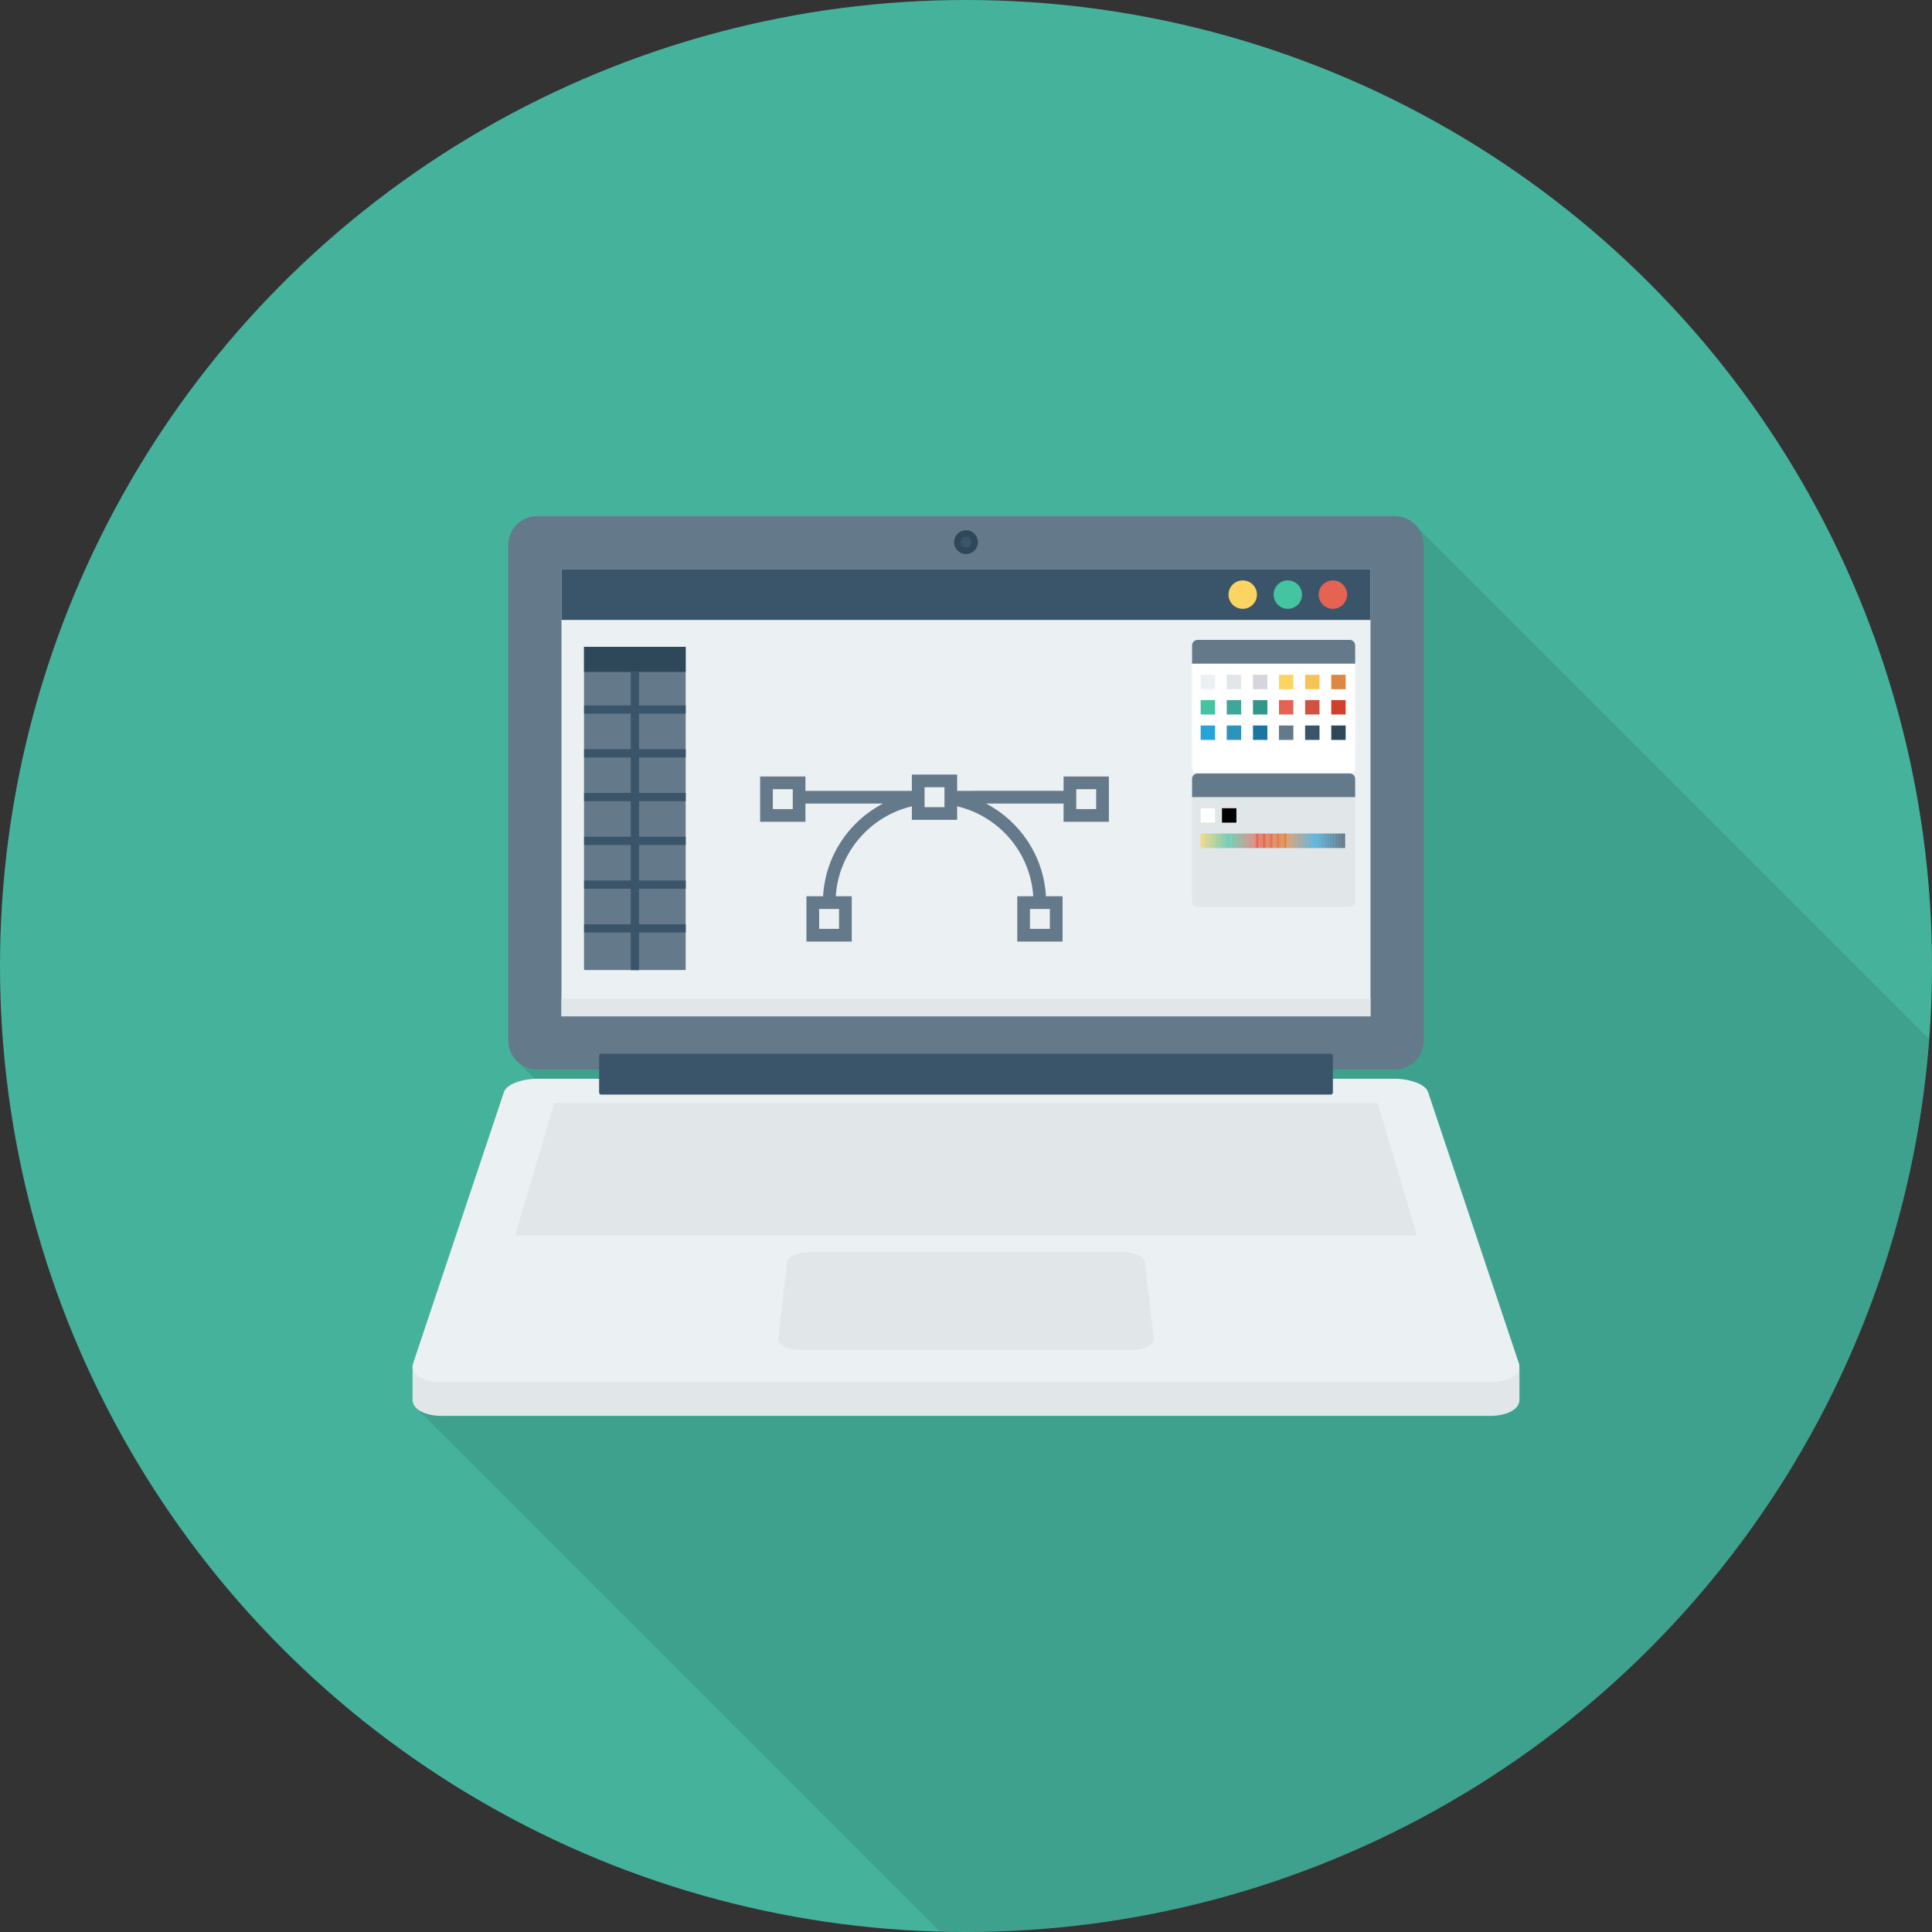 <?xml version="1.0" encoding="iso-8859-1"?>
<!-- Generator: Adobe Illustrator 19.0.0, SVG Export Plug-In . SVG Version: 6.00 Build 0)  -->
<svg xmlns="http://www.w3.org/2000/svg" xmlns:xlink="http://www.w3.org/1999/xlink" version="1.1" id="Capa_1" x="0px" y="0px" viewBox="0 0 384 384" style="enable-background:new 0 0 384 384;" xml:space="preserve">
<rect x="0" y="0" width="384" height="384" fill="#333333" stroke="none"/>
<circle style="fill:#45B39C;" cx="192" cy="192" r="192"/>
<path style="opacity:0.1;enable-background:new    ;" d="M281.76,104.837l-0.92-0.92c-0.96-0.84-2.24-1.32-3.6-1.32H106.76  c-3.16,0-5.72,2.56-5.72,5.72v98.521c0,1.72,0.76,3.28,2,4.32l3.24,3.24c-2.96,0.121-5.68,1.24-6.12,2.6l-18.04,53.96  c-0.08,0.2-0.08,0.4-0.08,0.6H82v6.76c0,0.561,0.24,1.041,0.68,1.481l104.07,104.07c1.749,0.047,3.489,0.133,5.25,0.133  c101.159,0,183.986-78.25,191.4-177.514L282,105.117L281.76,104.837z"/>
<path style="fill:#E1E6E9;" d="M302,271.869l-2.053-0.042l-16.119-48.147c-0.482-1.441-3.436-2.598-6.602-2.598H106.777  c-3.166,0-6.121,1.157-6.604,2.598l-16.047,47.931L82,271.568v6.765h0.01c0.033,1.75,2.424,3.086,5.842,3.086h208.301  c3.416,0,5.806-1.336,5.84-3.086H302V271.869z"/>
<path style="fill:#64798A;" d="M277.226,102.581H106.777c-3.166,0-5.734,2.567-5.734,5.734v98.516c0,3.167,2.568,5.734,5.734,5.734  h170.449c3.166,0,5.732-2.567,5.732-5.734v-98.516C282.958,105.148,280.392,102.581,277.226,102.581z"/>
<path style="fill:#EBF0F3;" d="M277.226,214.415H106.777c-3.166,0-6.121,1.157-6.604,2.598l-18.058,53.938  c-0.699,2.088,1.866,3.8,5.735,3.8h208.302c3.87,0,6.433-1.712,5.734-3.8l-18.058-53.938  C283.346,215.572,280.392,214.415,277.226,214.415z"/>
<g>
	<path style="fill:#E1E6E9;" d="M273.61,219.236H110.392c-0.123,0-0.236,0.046-0.253,0.102l-7.727,26.11   c-0.02,0.067,0.073,0.122,0.208,0.122h178.762c0.135,0,0.228-0.054,0.208-0.122l-7.727-26.11   C273.846,219.282,273.733,219.236,273.61,219.236z"/>
	<path style="fill:#E1E6E9;" d="M223.321,248.885h-62.64c-2.211,0-4.108,0.91-4.239,2.039l-1.738,15.07   c-0.144,1.252,1.644,2.274,3.995,2.274h66.605c2.351,0,4.139-1.022,3.995-2.274l-1.739-15.07   C227.43,249.794,225.532,248.885,223.321,248.885z"/>
</g>
<path style="fill:#3A556A;" d="M264.455,209.432H119.546c-0.258,0-0.469,0.17-0.469,0.38v7.372c0,0.21,0.211,0.38,0.469,0.38  h144.908c0.258,0,0.468-0.17,0.468-0.38v-7.372C264.923,209.602,264.712,209.432,264.455,209.432z"/>
<circle style="fill:#2F4859;" cx="192" cy="107.756" r="2.368"/>
<circle style="fill:#3A556A;" cx="192" cy="107.756" r="1.088"/>
<rect x="111.596" y="113.12" style="fill:#EBF0F3;" width="160.8" height="88.88"/>
<rect x="111.596" y="113.12" style="fill:#3A556A;" width="160.8" height="10.1"/>
<circle style="fill:#FCD462;" cx="247" cy="118.184" r="2.824"/>
<circle style="fill:#44C4A1;" cx="255.964" cy="118.184" r="2.824"/>
<circle style="fill:#E56353;" cx="264.92" cy="118.184" r="2.824"/>
<rect x="116.08" y="128.56" style="fill:#64798A;" width="20.2" height="64.24"/>
<rect x="116.08" y="128.56" style="fill:#2F4859;" width="20.2" height="5"/>
<polygon style="fill:#3A556A;" points="136.293,141.85 136.293,140.209 127.011,140.209 127.011,133.565 125.37,133.565   125.37,140.209 116.092,140.209 116.092,141.85 125.37,141.85 125.37,148.909 116.092,148.909 116.092,150.55 125.37,150.55   125.37,157.607 116.092,157.607 116.092,159.248 125.37,159.248 125.37,166.307 116.092,166.307 116.092,167.948 125.37,167.948   125.37,175.007 116.092,175.007 116.092,176.648 125.37,176.648 125.37,183.707 116.092,183.707 116.092,185.348 125.37,185.348   125.37,192.817 127.011,192.817 127.011,185.348 136.293,185.348 136.293,183.707 127.011,183.707 127.011,176.648 136.293,176.648   136.293,175.007 127.011,175.007 127.011,167.948 136.293,167.948 136.293,166.307 127.011,166.307 127.011,159.248   136.293,159.248 136.293,157.607 127.011,157.607 127.011,150.55 136.293,150.55 136.293,148.909 127.011,148.909 127.011,141.85   "/>
<path style="fill:#64798A;" d="M269.346,128.276c0-0.606-0.491-1.097-1.097-1.097H238.03c-0.606,0-1.097,0.491-1.097,1.097v3.643  h32.413V128.276z"/>
<path style="fill:#FFFFFF;" d="M236.933,131.919v20.708c0,0.606,0.491,1.097,1.097,1.097h30.219c0.606,0,1.097-0.491,1.097-1.097  v-20.708H236.933z"/>
<rect x="238.64" y="134.12" style="fill:#EBF0F3;" width="2.864" height="2.864"/>
<rect x="243.828" y="134.12" style="fill:#E1E6E9;" width="2.864" height="2.864"/>
<rect x="249.04" y="134.12" style="fill:#D5D6DB;" width="2.864" height="2.864"/>
<rect x="254.2" y="134.12" style="fill:#FCD462;" width="2.864" height="2.864"/>
<rect x="259.4" y="134.12" style="fill:#F6C358;" width="2.864" height="2.864"/>
<rect x="264.6" y="134.12" style="fill:#DC8744;" width="2.864" height="2.864"/>
<rect x="238.64" y="139.148" style="fill:#44C4A1;" width="2.864" height="2.864"/>
<rect x="243.828" y="139.148" style="fill:#3EA69B;" width="2.864" height="2.864"/>
<rect x="249.04" y="139.148" style="fill:#31978C;" width="2.864" height="2.864"/>
<rect x="254.2" y="139.148" style="fill:#E56353;" width="2.864" height="2.864"/>
<rect x="259.4" y="139.148" style="fill:#D15241;" width="2.864" height="2.864"/>
<rect x="264.6" y="139.148" style="fill:#CE412D;" width="2.864" height="2.864"/>
<rect x="238.64" y="144.2" style="fill:#27A2DB;" width="2.864" height="2.864"/>
<rect x="243.828" y="144.2" style="fill:#2D93BA;" width="2.864" height="2.864"/>
<rect x="249.04" y="144.2" style="fill:#1C75A1;" width="2.864" height="2.864"/>
<rect x="254.2" y="144.2" style="fill:#64798A;" width="2.864" height="2.864"/>
<rect x="259.4" y="144.2" style="fill:#3A556A;" width="2.864" height="2.864"/>
<rect x="264.6" y="144.2" style="fill:#2F4859;" width="2.864" height="2.864"/>
<path style="fill:#64798A;" d="M269.346,154.82c0-0.606-0.491-1.097-1.097-1.097H238.03c-0.606,0-1.097,0.491-1.097,1.097v3.643  h32.413V154.82z"/>
<path style="fill:#E1E6E9;" d="M236.933,158.464v20.708c0,0.606,0.491,1.097,1.097,1.097h30.219c0.606,0,1.097-0.491,1.097-1.097  v-20.708H236.933z"/>
<rect x="238.64" y="160.64" style="fill:#FFFFFF;" width="2.864" height="2.864"/>
<rect x="243.828" y="160.64" style="fill:#E1E6E9;" width="2.864" height="2.864"/>
<rect x="242.88" y="160.64" width="2.864" height="2.864"/>
<g>
	<rect x="238.64" y="165.68" style="fill:#FCD462;" width="0.032" height="2.864"/>
</g>
<g>
	<rect x="238.68" y="165.68" style="fill:#FBD462;" width="0.032" height="2.864"/>
</g>
<g>
	<rect x="238.68" y="165.68" style="fill:#FAD463;" width="0.032" height="2.864"/>
</g>
<g>
	<rect x="238.72" y="165.68" style="fill:#F9D463;" width="0.032" height="2.864"/>
</g>
<g>
	<rect x="238.76" y="165.68" style="fill:#F8D463;" width="0.032" height="2.864"/>
</g>
<g>
	<rect x="238.8" y="165.68" style="fill:#F7D464;" width="0.032" height="2.864"/>
</g>
<g>
	<rect x="238.8" y="165.68" style="fill:#F6D364;" width="0.032" height="2.864"/>
</g>
<g>
	<rect x="238.84" y="165.68" style="fill:#F5D364;" width="0.032" height="2.864"/>
</g>
<g>
	<rect x="238.88" y="165.68" style="fill:#F4D365;" width="0.032" height="2.864"/>
</g>
<g>
	<rect x="238.92" y="165.68" style="fill:#F3D365;" width="0.032" height="2.864"/>
</g>
<g>
	<rect x="238.96" y="165.68" style="fill:#F2D365;" width="0.032" height="2.864"/>
</g>
<g>
	<rect x="238.96" y="165.68" style="fill:#F1D366;" width="0.032" height="2.864"/>
</g>
<g>
	<rect x="239" y="165.68" style="fill:#F0D366;" width="0.032" height="2.864"/>
</g>
<g>
	<rect x="239.04" y="165.68" style="fill:#EFD366;" width="0.032" height="2.864"/>
</g>
<g>
	<rect x="239.08" y="165.68" style="fill:#EED367;" width="0.032" height="2.864"/>
</g>
<g>
	<rect x="239.08" y="165.68" style="fill:#EDD367;" width="0.032" height="2.864"/>
</g>
<g>
	<rect x="239.12" y="165.68" style="fill:#ECD368;" width="0.032" height="2.864"/>
</g>
<g>
	<rect x="239.16" y="165.68" style="fill:#EBD368;" width="0.032" height="2.864"/>
</g>
<g>
	<rect x="239.2" y="165.68" style="fill:#EAD268;" width="0.032" height="2.864"/>
</g>
<g>
	<rect x="239.24" y="165.68" style="fill:#E9D269;" width="0.032" height="2.864"/>
</g>
<g>
	<rect x="239.24" y="165.68" style="fill:#E8D269;" width="0.032" height="2.864"/>
</g>
<g>
	<rect x="239.28" y="165.68" style="fill:#E7D269;" width="0.032" height="2.864"/>
</g>
<g>
	<rect x="239.312" y="165.68" style="fill:#E6D26A;" width="0.032" height="2.864"/>
</g>
<g>
	<rect x="239.344" y="165.68" style="fill:#E5D26A;" width="0.032" height="2.864"/>
</g>
<g>
	<rect x="239.372" y="165.68" style="fill:#E4D26A;" width="0.032" height="2.864"/>
</g>
<g>
	<rect x="239.404" y="165.68" style="fill:#E3D26B;" width="0.032" height="2.864"/>
</g>
<g>
	<rect x="239.436" y="165.68" style="fill:#E2D26B;" width="0.032" height="2.864"/>
</g>
<g>
	<rect x="239.468" y="165.68" style="fill:#E1D26B;" width="0.032" height="2.864"/>
</g>
<g>
	<rect x="239.496" y="165.68" style="fill:#E0D26C;" width="0.032" height="2.864"/>
</g>
<g>
	<rect x="239.528" y="165.68" style="fill:#DFD16C;" width="0.032" height="2.864"/>
</g>
<g>
	<rect x="239.56" y="165.68" style="fill:#DED16C;" width="0.032" height="2.864"/>
</g>
<g>
	<rect x="239.588" y="165.68" style="fill:#DDD16D;" width="0.032" height="2.864"/>
</g>
<g>
	<rect x="239.62" y="165.68" style="fill:#DCD16D;" width="0.032" height="2.864"/>
</g>
<g>
	<rect x="239.652" y="165.68" style="fill:#DBD16D;" width="0.032" height="2.864"/>
</g>
<g>
	<rect x="239.68" y="165.68" style="fill:#DAD16E;" width="0.032" height="2.864"/>
</g>
<g>
	<rect x="239.712" y="165.68" style="fill:#D9D16E;" width="0.032" height="2.864"/>
</g>
<g>
	<rect x="239.744" y="165.68" style="fill:#D8D16E;" width="0.032" height="2.864"/>
</g>
<g>
	<rect x="239.772" y="165.68" style="fill:#D7D16F;" width="0.032" height="2.864"/>
</g>
<g>
	<rect x="239.804" y="165.68" style="fill:#D6D16F;" width="0.032" height="2.864"/>
</g>
<g>
	<rect x="239.836" y="165.68" style="fill:#D5D16F;" width="0.032" height="2.864"/>
</g>
<g>
	<rect x="239.864" y="165.68" style="fill:#D4D170;" width="0.032" height="2.864"/>
</g>
<g>
	<rect x="239.896" y="165.68" style="fill:#D3D070;" width="0.032" height="2.864"/>
</g>
<g>
	<rect x="239.928" y="165.68" style="fill:#D2D070;" width="0.032" height="2.864"/>
</g>
<g>
	<rect x="239.96" y="165.68" style="fill:#D1D071;" width="0.032" height="2.864"/>
</g>
<g>
	<rect x="239.988" y="165.68" style="fill:#D0D071;" width="0.032" height="2.864"/>
</g>
<g>
	<rect x="240" y="165.68" style="fill:#CFD071;" width="0.032" height="2.864"/>
</g>
<g>
	<rect x="240.04" y="165.68" style="fill:#CED072;" width="0.032" height="2.864"/>
</g>
<g>
	<rect x="240.08" y="165.68" style="fill:#CDD072;" width="0.032" height="2.864"/>
</g>
<g>
	<rect x="240.12" y="165.68" style="fill:#CCD073;" width="0.032" height="2.864"/>
</g>
<g>
	<rect x="240.16" y="165.68" style="fill:#CBD073;" width="0.032" height="2.864"/>
</g>
<g>
	<rect x="240.16" y="165.68" style="fill:#CAD073;" width="0.032" height="2.864"/>
</g>
<g>
	<rect x="240.2" y="165.68" style="fill:#C9D074;" width="0.032" height="2.864"/>
</g>
<g>
	<rect x="240.24" y="165.68" style="fill:#C8CF74;" width="0.032" height="2.864"/>
</g>
<g>
	<rect x="240.28" y="165.68" style="fill:#C7CF74;" width="0.032" height="2.864"/>
</g>
<g>
	<rect x="240.28" y="165.68" style="fill:#C6CF75;" width="0.032" height="2.864"/>
</g>
<g>
	<rect x="240.32" y="165.68" style="fill:#C5CF75;" width="0.032" height="2.864"/>
</g>
<g>
	<rect x="240.36" y="165.68" style="fill:#C4CF75;" width="0.032" height="2.864"/>
</g>
<g>
	<rect x="240.4" y="165.68" style="fill:#C3CF76;" width="0.032" height="2.864"/>
</g>
<g>
	<rect x="240.44" y="165.68" style="fill:#C2CF76;" width="0.032" height="2.864"/>
</g>
<g>
	<rect x="240.44" y="165.68" style="fill:#C1CF76;" width="0.032" height="2.864"/>
</g>
<g>
	<rect x="240.48" y="165.68" style="fill:#C0CF77;" width="0.032" height="2.864"/>
</g>
<g>
	<rect x="240.52" y="165.68" style="fill:#BFCF77;" width="0.032" height="2.864"/>
</g>
<g>
	<rect x="240.56" y="165.68" style="fill:#BECF77;" width="0.032" height="2.864"/>
</g>
<g>
	<rect x="240.56" y="165.68" style="fill:#BDCE78;" width="0.032" height="2.864"/>
</g>
<g>
	<rect x="240.6" y="165.68" style="fill:#BCCE78;" width="0.032" height="2.864"/>
</g>
<g>
	<rect x="240.64" y="165.68" style="fill:#BBCE78;" width="0.032" height="2.864"/>
</g>
<g>
	<rect x="240.68" y="165.68" style="fill:#BACE79;" width="0.032" height="2.864"/>
</g>
<g>
	<rect x="240.68" y="165.68" style="fill:#B9CE79;" width="0.032" height="2.864"/>
</g>
<g>
	<rect x="240.72" y="165.68" style="fill:#B8CE79;" width="0.032" height="2.864"/>
</g>
<g>
	<rect x="240.76" y="165.68" style="fill:#B7CE7A;" width="0.032" height="2.864"/>
</g>
<g>
	<rect x="240.8" y="165.68" style="fill:#B6CE7A;" width="0.032" height="2.864"/>
</g>
<g>
	<rect x="240.84" y="165.68" style="fill:#B5CE7A;" width="0.032" height="2.864"/>
</g>
<g>
	<rect x="240.84" y="165.68" style="fill:#B4CE7B;" width="0.032" height="2.864"/>
</g>
<g>
	<rect x="240.88" y="165.68" style="fill:#B3CE7B;" width="0.032" height="2.864"/>
</g>
<g>
	<rect x="240.92" y="165.68" style="fill:#B2CE7B;" width="0.032" height="2.864"/>
</g>
<g>
	<rect x="240.96" y="165.68" style="fill:#B1CD7C;" width="0.032" height="2.864"/>
</g>
<g>
	<rect x="240.96" y="165.68" style="fill:#B0CD7C;" width="0.032" height="2.864"/>
</g>
<g>
	<rect x="241" y="165.68" style="fill:#AFCD7D;" width="0.032" height="2.864"/>
</g>
<g>
	<rect x="241.04" y="165.68" style="fill:#AECD7D;" width="0.032" height="2.864"/>
</g>
<g>
	<rect x="241.08" y="165.68" style="fill:#ADCD7D;" width="0.032" height="2.864"/>
</g>
<g>
	<rect x="241.08" y="165.68" style="fill:#ACCD7E;" width="0.032" height="2.864"/>
</g>
<g>
	<rect x="241.12" y="165.68" style="fill:#ABCD7E;" width="0.032" height="2.864"/>
</g>
<g>
	<rect x="241.16" y="165.68" style="fill:#AACD7E;" width="0.032" height="2.864"/>
</g>
<g>
	<rect x="241.2" y="165.68" style="fill:#A9CD7F;" width="0.032" height="2.864"/>
</g>
<g>
	<rect x="241.24" y="165.68" style="fill:#A8CD7F;" width="0.032" height="2.864"/>
</g>
<g>
	<rect x="241.24" y="165.68" style="fill:#A7CD7F;" width="0.032" height="2.864"/>
</g>
<g>
	<rect x="241.28" y="165.68" style="fill:#A6CC80;" width="0.032" height="2.864"/>
</g>
<g>
	<rect x="241.32" y="165.68" style="fill:#A5CC80;" width="0.032" height="2.864"/>
</g>
<g>
	<rect x="241.36" y="165.68" style="fill:#A4CC80;" width="0.032" height="2.864"/>
</g>
<g>
	<rect x="241.36" y="165.68" style="fill:#A3CC81;" width="0.032" height="2.864"/>
</g>
<g>
	<rect x="241.4" y="165.68" style="fill:#A2CC81;" width="0.032" height="2.864"/>
</g>
<g>
	<rect x="241.44" y="165.68" style="fill:#A1CC81;" width="0.032" height="2.864"/>
</g>
<g>
	<rect x="241.48" y="165.68" style="fill:#9FCC82;" width="0.032" height="2.864"/>
</g>
<g>
	<rect x="241.48" y="165.68" style="fill:#9ECC82;" width="0.032" height="2.864"/>
</g>
<g>
	<rect x="241.52" y="165.68" style="fill:#9DCC82;" width="0.032" height="2.864"/>
</g>
<g>
	<rect x="241.56" y="165.68" style="fill:#9CCC83;" width="0.032" height="2.864"/>
</g>
<g>
	<rect x="241.6" y="165.68" style="fill:#9BCC83;" width="0.032" height="2.864"/>
</g>
<g>
	<rect x="241.64" y="165.68" style="fill:#9ACC83;" width="0.032" height="2.864"/>
</g>
<g>
	<rect x="241.64" y="165.68" style="fill:#99CB84;" width="0.032" height="2.864"/>
</g>
<g>
	<rect x="241.68" y="165.68" style="fill:#98CB84;" width="0.032" height="2.864"/>
</g>
<g>
	<rect x="241.72" y="165.68" style="fill:#97CB84;" width="0.032" height="2.864"/>
</g>
<g>
	<rect x="241.76" y="165.68" style="fill:#96CB85;" width="0.032" height="2.864"/>
</g>
<g>
	<rect x="241.76" y="165.68" style="fill:#95CB85;" width="0.032" height="2.864"/>
</g>
<g>
	<rect x="241.8" y="165.68" style="fill:#94CB85;" width="0.032" height="2.864"/>
</g>
<g>
	<rect x="241.84" y="165.68" style="fill:#93CB86;" width="0.032" height="2.864"/>
</g>
<g>
	<rect x="241.88" y="165.68" style="fill:#92CB86;" width="0.032" height="2.864"/>
</g>
<g>
	<rect x="241.88" y="165.68" style="fill:#91CB86;" width="0.032" height="2.864"/>
</g>
<g>
	<rect x="241.92" y="165.68" style="fill:#90CB87;" width="0.032" height="2.864"/>
</g>
<g>
	<rect x="241.96" y="165.68" style="fill:#8FCB87;" width="0.032" height="2.864"/>
</g>
<g>
	<rect x="242" y="165.68" style="fill:#8ECA88;" width="0.032" height="2.864"/>
</g>
<g>
	<rect x="242.04" y="165.68" style="fill:#8DCA88;" width="0.032" height="2.864"/>
</g>
<g>
	<rect x="242.04" y="165.68" style="fill:#8CCA88;" width="0.032" height="2.864"/>
</g>
<g>
	<rect x="242.08" y="165.68" style="fill:#8BCA89;" width="0.032" height="2.864"/>
</g>
<g>
	<rect x="242.12" y="165.68" style="fill:#8ACA89;" width="0.032" height="2.864"/>
</g>
<g>
	<rect x="242.16" y="165.68" style="fill:#89CA89;" width="0.032" height="2.864"/>
</g>
<g>
	<rect x="242.16" y="165.68" style="fill:#88CA8A;" width="0.032" height="2.864"/>
</g>
<g>
	<rect x="242.2" y="165.68" style="fill:#87CA8A;" width="0.032" height="2.864"/>
</g>
<g>
	<rect x="242.24" y="165.68" style="fill:#86CA8A;" width="0.032" height="2.864"/>
</g>
<g>
	<rect x="242.28" y="165.68" style="fill:#85CA8B;" width="0.032" height="2.864"/>
</g>
<g>
	<rect x="242.28" y="165.68" style="fill:#84CA8B;" width="0.032" height="2.864"/>
</g>
<g>
	<rect x="242.32" y="165.68" style="fill:#83CA8B;" width="0.032" height="2.864"/>
</g>
<g>
	<rect x="242.36" y="165.68" style="fill:#82C98C;" width="0.032" height="2.864"/>
</g>
<g>
	<rect x="242.4" y="165.68" style="fill:#81C98C;" width="0.032" height="2.864"/>
</g>
<g>
	<rect x="242.44" y="165.68" style="fill:#80C98C;" width="0.032" height="2.864"/>
</g>
<g>
	<rect x="242.44" y="165.68" style="fill:#7FC98D;" width="0.032" height="2.864"/>
</g>
<g>
	<rect x="242.48" y="165.68" style="fill:#7EC98D;" width="0.032" height="2.864"/>
</g>
<g>
	<rect x="242.52" y="165.68" style="fill:#7DC98D;" width="0.032" height="2.864"/>
</g>
<g>
	<rect x="242.56" y="165.68" style="fill:#7CC98E;" width="0.032" height="2.864"/>
</g>
<g>
	<rect x="242.56" y="165.68" style="fill:#7BC98E;" width="0.032" height="2.864"/>
</g>
<g>
	<rect x="242.6" y="165.68" style="fill:#7AC98E;" width="0.032" height="2.864"/>
</g>
<g>
	<rect x="242.64" y="165.68" style="fill:#79C98F;" width="0.032" height="2.864"/>
</g>
<g>
	<rect x="242.68" y="165.68" style="fill:#78C98F;" width="0.032" height="2.864"/>
</g>
<g>
	<rect x="242.68" y="165.68" style="fill:#77C88F;" width="0.032" height="2.864"/>
</g>
<g>
	<rect x="242.72" y="165.68" style="fill:#76C890;" width="0.032" height="2.864"/>
</g>
<g>
	<rect x="242.76" y="165.68" style="fill:#75C890;" width="0.032" height="2.864"/>
</g>
<g>
	<rect x="242.8" y="165.68" style="fill:#74C890;" width="0.032" height="2.864"/>
</g>
<g>
	<rect x="242.84" y="165.68" style="fill:#73C891;" width="0.032" height="2.864"/>
</g>
<g>
	<rect x="242.84" y="165.68" style="fill:#72C891;" width="0.032" height="2.864"/>
</g>
<g>
	<rect x="242.88" y="165.68" style="fill:#71C892;" width="0.032" height="2.864"/>
</g>
<g>
	<rect x="242.92" y="165.68" style="fill:#70C892;" width="0.032" height="2.864"/>
</g>
<g>
	<rect x="242.96" y="165.68" style="fill:#6FC892;" width="0.032" height="2.864"/>
</g>
<g>
	<rect x="242.96" y="165.68" style="fill:#6EC893;" width="0.032" height="2.864"/>
</g>
<g>
	<rect x="243" y="165.68" style="fill:#6DC893;" width="0.032" height="2.864"/>
</g>
<g>
	<rect x="243.04" y="165.68" style="fill:#6CC793;" width="0.032" height="2.864"/>
</g>
<g>
	<rect x="243.08" y="165.68" style="fill:#6BC794;" width="0.032" height="2.864"/>
</g>
<g>
	<rect x="243.08" y="165.68" style="fill:#6AC794;" width="0.032" height="2.864"/>
</g>
<g>
	<rect x="243.12" y="165.68" style="fill:#69C794;" width="0.032" height="2.864"/>
</g>
<g>
	<rect x="243.16" y="165.68" style="fill:#68C795;" width="0.032" height="2.864"/>
</g>
<g>
	<rect x="243.2" y="165.68" style="fill:#67C795;" width="0.032" height="2.864"/>
</g>
<g>
	<rect x="243.24" y="165.68" style="fill:#66C795;" width="0.032" height="2.864"/>
</g>
<g>
	<rect x="243.24" y="165.68" style="fill:#65C796;" width="0.032" height="2.864"/>
</g>
<g>
	<rect x="243.28" y="165.68" style="fill:#64C796;" width="0.032" height="2.864"/>
</g>
<g>
	<rect x="243.32" y="165.68" style="fill:#63C796;" width="0.032" height="2.864"/>
</g>
<g>
	<rect x="243.36" y="165.68" style="fill:#62C797;" width="0.032" height="2.864"/>
</g>
<g>
	<rect x="243.376" y="165.68" style="fill:#61C797;" width="0.032" height="2.864"/>
</g>
<g>
	<rect x="243.404" y="165.68" style="fill:#60C697;" width="0.032" height="2.864"/>
</g>
<g>
	<rect x="243.436" y="165.68" style="fill:#5FC698;" width="0.032" height="2.864"/>
</g>
<g>
	<rect x="243.468" y="165.68" style="fill:#5EC698;" width="0.032" height="2.864"/>
</g>
<g>
	<rect x="243.496" y="165.68" style="fill:#5DC698;" width="0.032" height="2.864"/>
</g>
<g>
	<rect x="243.528" y="165.68" style="fill:#5CC699;" width="0.032" height="2.864"/>
</g>
<g>
	<rect x="243.56" y="165.68" style="fill:#5BC699;" width="0.032" height="2.864"/>
</g>
<g>
	<rect x="243.588" y="165.68" style="fill:#5AC699;" width="0.032" height="2.864"/>
</g>
<g>
	<rect x="243.62" y="165.68" style="fill:#59C69A;" width="0.032" height="2.864"/>
</g>
<g>
	<rect x="243.652" y="165.68" style="fill:#58C69A;" width="0.032" height="2.864"/>
</g>
<g>
	<rect x="243.684" y="165.68" style="fill:#57C69A;" width="0.032" height="2.864"/>
</g>
<g>
	<rect x="243.712" y="165.68" style="fill:#56C69B;" width="0.032" height="2.864"/>
</g>
<g>
	<rect x="243.744" y="165.68" style="fill:#55C59B;" width="0.032" height="2.864"/>
</g>
<g>
	<rect x="243.776" y="165.68" style="fill:#54C59B;" width="0.032" height="2.864"/>
</g>
<g>
	<rect x="243.804" y="165.68" style="fill:#53C59C;" width="0.032" height="2.864"/>
</g>
<g>
	<rect x="243.836" y="165.68" style="fill:#52C59C;" width="0.032" height="2.864"/>
</g>
<g>
	<rect x="243.868" y="165.68" style="fill:#51C59D;" width="0.032" height="2.864"/>
</g>
<g>
	<rect x="243.9" y="165.68" style="fill:#50C59D;" width="0.032" height="2.864"/>
</g>
<g>
	<rect x="243.928" y="165.68" style="fill:#4FC59D;" width="0.032" height="2.864"/>
</g>
<g>
	<rect x="243.96" y="165.68" style="fill:#4EC59E;" width="0.032" height="2.864"/>
</g>
<g>
	<rect x="243.992" y="165.68" style="fill:#4DC59E;" width="0.032" height="2.864"/>
</g>
<g>
	<rect x="244.04" y="165.68" style="fill:#4CC59E;" width="0.032" height="2.864"/>
</g>
<g>
	<rect x="244.04" y="165.68" style="fill:#4BC59F;" width="0.032" height="2.864"/>
</g>
<g>
	<rect x="244.08" y="165.68" style="fill:#4AC59F;" width="0.032" height="2.864"/>
</g>
<g>
	<rect x="244.12" y="165.68" style="fill:#49C49F;" width="0.032" height="2.864"/>
</g>
<g>
	<rect x="244.16" y="165.68" style="fill:#48C4A0;" width="0.032" height="2.864"/>
</g>
<g>
	<rect x="244.16" y="165.68" style="fill:#47C4A0;" width="0.032" height="2.864"/>
</g>
<g>
	<rect x="244.2" y="165.68" style="fill:#46C4A0;" width="0.032" height="2.864"/>
</g>
<g>
	<rect x="244.24" y="165.68" style="fill:#45C4A1;" width="0.032" height="2.864"/>
</g>
<g>
	<g>
		<rect x="244.28" y="165.68" style="fill:#44C4A1;" width="0.032" height="2.864"/>
	</g>
	<g>
		<rect x="244.28" y="165.68" style="fill:#44C4A1;" width="0.032" height="2.864"/>
	</g>
</g>
<g>
	<rect x="244.32" y="165.68" style="fill:#45C3A1;" width="0.032" height="2.864"/>
</g>
<g>
	<rect x="244.36" y="165.68" style="fill:#46C3A0;" width="0.032" height="2.864"/>
</g>
<g>
	<rect x="244.4" y="165.68" style="fill:#47C2A0;" width="0.032" height="2.864"/>
</g>
<g>
	<rect x="244.44" y="165.68" style="fill:#48C29F;" width="0.032" height="2.864"/>
</g>
<g>
	<rect x="244.48" y="165.68" style="fill:#49C19F;" width="0.032" height="2.864"/>
</g>
<g>
	<rect x="244.48" y="165.68" style="fill:#4AC09E;" width="0.032" height="2.864"/>
</g>
<g>
	<rect x="244.52" y="165.68" style="fill:#4BC09E;" width="0.032" height="2.864"/>
</g>
<g>
	<rect x="244.56" y="165.68" style="fill:#4CBF9D;" width="0.032" height="2.864"/>
</g>
<g>
	<rect x="244.6" y="165.68" style="fill:#4DBF9D;" width="0.032" height="2.864"/>
</g>
<g>
	<rect x="244.64" y="165.68" style="fill:#4EBE9C;" width="0.032" height="2.864"/>
</g>
<g>
	<rect x="244.64" y="165.68" style="fill:#4FBD9C;" width="0.032" height="2.864"/>
</g>
<g>
	<rect x="244.68" y="165.68" style="fill:#50BD9B;" width="0.032" height="2.864"/>
</g>
<g>
	<rect x="244.72" y="165.68" style="fill:#51BC9B;" width="0.032" height="2.864"/>
</g>
<g>
	<rect x="244.76" y="165.68" style="fill:#52BC9A;" width="0.032" height="2.864"/>
</g>
<g>
	<rect x="244.8" y="165.68" style="fill:#53BB9A;" width="0.032" height="2.864"/>
</g>
<g>
	<rect x="244.84" y="165.68" style="fill:#54BA99;" width="0.032" height="2.864"/>
</g>
<g>
	<rect x="244.84" y="165.68" style="fill:#55BA99;" width="0.032" height="2.864"/>
</g>
<g>
	<rect x="244.88" y="165.68" style="fill:#56B998;" width="0.032" height="2.864"/>
</g>
<g>
	<rect x="244.92" y="165.68" style="fill:#57B898;" width="0.032" height="2.864"/>
</g>
<g>
	<rect x="244.96" y="165.68" style="fill:#58B897;" width="0.032" height="2.864"/>
</g>
<g>
	<rect x="245" y="165.68" style="fill:#59B797;" width="0.032" height="2.864"/>
</g>
<g>
	<rect x="245" y="165.68" style="fill:#5AB796;" width="0.032" height="2.864"/>
</g>
<g>
	<rect x="245.04" y="165.68" style="fill:#5BB696;" width="0.032" height="2.864"/>
</g>
<g>
	<rect x="245.08" y="165.68" style="fill:#5CB595;" width="0.032" height="2.864"/>
</g>
<g>
	<rect x="245.12" y="165.68" style="fill:#5DB595;" width="0.032" height="2.864"/>
</g>
<g>
	<rect x="245.16" y="165.68" style="fill:#5EB494;" width="0.032" height="2.864"/>
</g>
<g>
	<rect x="245.2" y="165.68" style="fill:#5FB494;" width="0.032" height="2.864"/>
</g>
<g>
	<rect x="245.2" y="165.68" style="fill:#60B393;" width="0.032" height="2.864"/>
</g>
<g>
	<rect x="245.24" y="165.68" style="fill:#61B293;" width="0.032" height="2.864"/>
</g>
<g>
	<rect x="245.28" y="165.68" style="fill:#62B292;" width="0.032" height="2.864"/>
</g>
<g>
	<rect x="245.32" y="165.68" style="fill:#63B192;" width="0.032" height="2.864"/>
</g>
<g>
	<rect x="245.36" y="165.68" style="fill:#64B191;" width="0.032" height="2.864"/>
</g>
<g>
	<rect x="245.36" y="165.68" style="fill:#65B091;" width="0.032" height="2.864"/>
</g>
<g>
	<rect x="245.4" y="165.68" style="fill:#66AF90;" width="0.032" height="2.864"/>
</g>
<g>
	<rect x="245.44" y="165.68" style="fill:#67AF90;" width="0.032" height="2.864"/>
</g>
<g>
	<rect x="245.48" y="165.68" style="fill:#68AE8F;" width="0.032" height="2.864"/>
</g>
<g>
	<rect x="245.52" y="165.68" style="fill:#69AE8F;" width="0.032" height="2.864"/>
</g>
<g>
	<rect x="245.56" y="165.68" style="fill:#6AAD8E;" width="0.032" height="2.864"/>
</g>
<g>
	<rect x="245.56" y="165.68" style="fill:#6BAC8E;" width="0.032" height="2.864"/>
</g>
<g>
	<rect x="245.6" y="165.68" style="fill:#6CAC8D;" width="0.032" height="2.864"/>
</g>
<g>
	<rect x="245.64" y="165.68" style="fill:#6DAB8D;" width="0.032" height="2.864"/>
</g>
<g>
	<rect x="245.68" y="165.68" style="fill:#6EAB8D;" width="0.032" height="2.864"/>
</g>
<g>
	<rect x="245.72" y="165.68" style="fill:#6FAA8C;" width="0.032" height="2.864"/>
</g>
<g>
	<rect x="245.72" y="165.68" style="fill:#70A98C;" width="0.032" height="2.864"/>
</g>
<g>
	<rect x="245.76" y="165.68" style="fill:#71A98B;" width="0.032" height="2.864"/>
</g>
<g>
	<rect x="245.8" y="165.68" style="fill:#72A88B;" width="0.032" height="2.864"/>
</g>
<g>
	<rect x="245.84" y="165.68" style="fill:#73A88A;" width="0.032" height="2.864"/>
</g>
<g>
	<rect x="245.88" y="165.68" style="fill:#74A78A;" width="0.032" height="2.864"/>
</g>
<g>
	<rect x="245.92" y="165.68" style="fill:#75A689;" width="0.032" height="2.864"/>
</g>
<g>
	<rect x="245.92" y="165.68" style="fill:#76A689;" width="0.032" height="2.864"/>
</g>
<g>
	<rect x="245.96" y="165.68" style="fill:#77A588;" width="0.032" height="2.864"/>
</g>
<g>
	<rect x="246" y="165.68" style="fill:#78A488;" width="0.032" height="2.864"/>
</g>
<g>
	<rect x="246.04" y="165.68" style="fill:#79A487;" width="0.032" height="2.864"/>
</g>
<g>
	<rect x="246.08" y="165.68" style="fill:#7AA387;" width="0.032" height="2.864"/>
</g>
<g>
	<rect x="246.12" y="165.68" style="fill:#7BA386;" width="0.032" height="2.864"/>
</g>
<g>
	<rect x="246.12" y="165.68" style="fill:#7CA286;" width="0.032" height="2.864"/>
</g>
<g>
	<rect x="246.16" y="165.68" style="fill:#7DA185;" width="0.032" height="2.864"/>
</g>
<g>
	<rect x="246.2" y="165.68" style="fill:#7EA185;" width="0.032" height="2.864"/>
</g>
<g>
	<rect x="246.24" y="165.68" style="fill:#7FA084;" width="0.032" height="2.864"/>
</g>
<g>
	<rect x="246.28" y="165.68" style="fill:#80A084;" width="0.032" height="2.864"/>
</g>
<g>
	<rect x="246.28" y="165.68" style="fill:#819F83;" width="0.032" height="2.864"/>
</g>
<g>
	<rect x="246.32" y="165.68" style="fill:#829E83;" width="0.032" height="2.864"/>
</g>
<g>
	<rect x="246.36" y="165.68" style="fill:#839E82;" width="0.032" height="2.864"/>
</g>
<g>
	<rect x="246.4" y="165.68" style="fill:#849D82;" width="0.032" height="2.864"/>
</g>
<g>
	<rect x="246.44" y="165.68" style="fill:#859D81;" width="0.032" height="2.864"/>
</g>
<g>
	<rect x="246.48" y="165.68" style="fill:#869C81;" width="0.032" height="2.864"/>
</g>
<g>
	<rect x="246.48" y="165.68" style="fill:#879B80;" width="0.032" height="2.864"/>
</g>
<g>
	<rect x="246.52" y="165.68" style="fill:#889B80;" width="0.032" height="2.864"/>
</g>
<g>
	<rect x="246.56" y="165.68" style="fill:#899A7F;" width="0.032" height="2.864"/>
</g>
<g>
	<rect x="246.6" y="165.68" style="fill:#8A9A7F;" width="0.032" height="2.864"/>
</g>
<g>
	<rect x="246.64" y="165.68" style="fill:#8B997E;" width="0.032" height="2.864"/>
</g>
<g>
	<rect x="246.64" y="165.68" style="fill:#8C987E;" width="0.032" height="2.864"/>
</g>
<g>
	<rect x="246.68" y="165.68" style="fill:#8D987D;" width="0.032" height="2.864"/>
</g>
<g>
	<rect x="246.72" y="165.68" style="fill:#8E977D;" width="0.032" height="2.864"/>
</g>
<g>
	<rect x="246.76" y="165.68" style="fill:#8F977C;" width="0.032" height="2.864"/>
</g>
<g>
	<rect x="246.8" y="165.68" style="fill:#90967C;" width="0.032" height="2.864"/>
</g>
<g>
	<rect x="246.84" y="165.68" style="fill:#91957B;" width="0.032" height="2.864"/>
</g>
<g>
	<rect x="246.84" y="165.68" style="fill:#92957B;" width="0.032" height="2.864"/>
</g>
<g>
	<rect x="246.88" y="165.68" style="fill:#93947A;" width="0.032" height="2.864"/>
</g>
<g>
	<rect x="246.92" y="165.68" style="fill:#95937A;" width="0.032" height="2.864"/>
</g>
<g>
	<rect x="246.96" y="165.68" style="fill:#96937A;" width="0.032" height="2.864"/>
</g>
<g>
	<rect x="247" y="165.68" style="fill:#979279;" width="0.032" height="2.864"/>
</g>
<g>
	<rect x="247" y="165.68" style="fill:#989279;" width="0.032" height="2.864"/>
</g>
<g>
	<rect x="247.04" y="165.68" style="fill:#999178;" width="0.032" height="2.864"/>
</g>
<g>
	<rect x="247.08" y="165.68" style="fill:#9A9078;" width="0.032" height="2.864"/>
</g>
<g>
	<rect x="247.12" y="165.68" style="fill:#9B9077;" width="0.032" height="2.864"/>
</g>
<g>
	<rect x="247.16" y="165.68" style="fill:#9C8F77;" width="0.032" height="2.864"/>
</g>
<g>
	<rect x="247.2" y="165.68" style="fill:#9D8F76;" width="0.032" height="2.864"/>
</g>
<g>
	<rect x="247.2" y="165.68" style="fill:#9E8E76;" width="0.032" height="2.864"/>
</g>
<g>
	<rect x="247.24" y="165.68" style="fill:#9F8D75;" width="0.032" height="2.864"/>
</g>
<g>
	<rect x="247.28" y="165.68" style="fill:#A08D75;" width="0.032" height="2.864"/>
</g>
<g>
	<rect x="247.32" y="165.68" style="fill:#A18C74;" width="0.032" height="2.864"/>
</g>
<g>
	<rect x="247.36" y="165.68" style="fill:#A28C74;" width="0.032" height="2.864"/>
</g>
<g>
	<rect x="247.36" y="165.68" style="fill:#A38B73;" width="0.032" height="2.864"/>
</g>
<g>
	<rect x="247.412" y="165.68" style="fill:#A48A73;" width="0.032" height="2.864"/>
</g>
<g>
	<rect x="247.444" y="165.68" style="fill:#A58A72;" width="0.032" height="2.864"/>
</g>
<g>
	<rect x="247.476" y="165.68" style="fill:#A68972;" width="0.032" height="2.864"/>
</g>
<g>
	<rect x="247.508" y="165.68" style="fill:#A78971;" width="0.032" height="2.864"/>
</g>
<g>
	<rect x="247.54" y="165.68" style="fill:#A88871;" width="0.032" height="2.864"/>
</g>
<g>
	<rect x="247.576" y="165.68" style="fill:#A98770;" width="0.032" height="2.864"/>
</g>
<g>
	<rect x="247.608" y="165.68" style="fill:#AA8770;" width="0.032" height="2.864"/>
</g>
<g>
	<rect x="247.64" y="165.68" style="fill:#AB866F;" width="0.032" height="2.864"/>
</g>
<g>
	<rect x="247.672" y="165.68" style="fill:#AC866F;" width="0.032" height="2.864"/>
</g>
<g>
	<rect x="247.704" y="165.68" style="fill:#AD856E;" width="0.032" height="2.864"/>
</g>
<g>
	<rect x="247.74" y="165.68" style="fill:#AE846E;" width="0.032" height="2.864"/>
</g>
<g>
	<rect x="247.772" y="165.68" style="fill:#AF846D;" width="0.032" height="2.864"/>
</g>
<g>
	<rect x="247.804" y="165.68" style="fill:#B0836D;" width="0.032" height="2.864"/>
</g>
<g>
	<rect x="247.836" y="165.68" style="fill:#B1836C;" width="0.032" height="2.864"/>
</g>
<g>
	<rect x="247.868" y="165.68" style="fill:#B2826C;" width="0.032" height="2.864"/>
</g>
<g>
	<rect x="247.904" y="165.68" style="fill:#B3816B;" width="0.032" height="2.864"/>
</g>
<g>
	<rect x="247.936" y="165.68" style="fill:#B4816B;" width="0.032" height="2.864"/>
</g>
<g>
	<rect x="247.968" y="165.68" style="fill:#B5806A;" width="0.032" height="2.864"/>
</g>
<g>
	<rect x="248" y="165.68" style="fill:#B67F6A;" width="0.032" height="2.864"/>
</g>
<g>
	<rect x="248.04" y="165.68" style="fill:#B77F69;" width="0.032" height="2.864"/>
</g>
<g>
	<rect x="248.08" y="165.68" style="fill:#B87E69;" width="0.032" height="2.864"/>
</g>
<g>
	<rect x="248.08" y="165.68" style="fill:#B97E68;" width="0.032" height="2.864"/>
</g>
<g>
	<rect x="248.12" y="165.68" style="fill:#BA7D68;" width="0.032" height="2.864"/>
</g>
<g>
	<rect x="248.16" y="165.68" style="fill:#BB7C67;" width="0.032" height="2.864"/>
</g>
<g>
	<rect x="248.2" y="165.68" style="fill:#BC7C67;" width="0.032" height="2.864"/>
</g>
<g>
	<rect x="248.24" y="165.68" style="fill:#BD7B66;" width="0.032" height="2.864"/>
</g>
<g>
	<rect x="248.28" y="165.68" style="fill:#BE7B66;" width="0.032" height="2.864"/>
</g>
<g>
	<rect x="248.28" y="165.68" style="fill:#BF7A66;" width="0.032" height="2.864"/>
</g>
<g>
	<rect x="248.32" y="165.68" style="fill:#C07965;" width="0.032" height="2.864"/>
</g>
<g>
	<rect x="248.36" y="165.68" style="fill:#C17965;" width="0.032" height="2.864"/>
</g>
<g>
	<rect x="248.4" y="165.68" style="fill:#C27864;" width="0.032" height="2.864"/>
</g>
<g>
	<rect x="248.44" y="165.68" style="fill:#C37864;" width="0.032" height="2.864"/>
</g>
<g>
	<rect x="248.44" y="165.68" style="fill:#C47763;" width="0.032" height="2.864"/>
</g>
<g>
	<rect x="248.48" y="165.68" style="fill:#C57663;" width="0.032" height="2.864"/>
</g>
<g>
	<rect x="248.52" y="165.68" style="fill:#C67662;" width="0.032" height="2.864"/>
</g>
<g>
	<rect x="248.56" y="165.68" style="fill:#C77562;" width="0.032" height="2.864"/>
</g>
<g>
	<rect x="248.6" y="165.68" style="fill:#C87561;" width="0.032" height="2.864"/>
</g>
<g>
	<rect x="248.64" y="165.68" style="fill:#C97461;" width="0.032" height="2.864"/>
</g>
<g>
	<rect x="248.64" y="165.68" style="fill:#CA7360;" width="0.032" height="2.864"/>
</g>
<g>
	<rect x="248.68" y="165.68" style="fill:#CB7360;" width="0.032" height="2.864"/>
</g>
<g>
	<rect x="248.72" y="165.68" style="fill:#CC725F;" width="0.032" height="2.864"/>
</g>
<g>
	<rect x="248.76" y="165.68" style="fill:#CD725F;" width="0.032" height="2.864"/>
</g>
<g>
	<rect x="248.8" y="165.68" style="fill:#CE715E;" width="0.032" height="2.864"/>
</g>
<g>
	<rect x="248.8" y="165.68" style="fill:#CF705E;" width="0.032" height="2.864"/>
</g>
<g>
	<rect x="248.84" y="165.68" style="fill:#D0705D;" width="0.032" height="2.864"/>
</g>
<g>
	<rect x="248.88" y="165.68" style="fill:#D16F5D;" width="0.032" height="2.864"/>
</g>
<g>
	<rect x="248.92" y="165.68" style="fill:#D26F5C;" width="0.032" height="2.864"/>
</g>
<g>
	<rect x="248.96" y="165.68" style="fill:#D36E5C;" width="0.032" height="2.864"/>
</g>
<g>
	<rect x="249" y="165.68" style="fill:#D46D5B;" width="0.032" height="2.864"/>
</g>
<g>
	<rect x="249" y="165.68" style="fill:#D56D5B;" width="0.032" height="2.864"/>
</g>
<g>
	<rect x="249.04" y="165.68" style="fill:#D66C5A;" width="0.032" height="2.864"/>
</g>
<g>
	<rect x="249.08" y="165.68" style="fill:#D76B5A;" width="0.032" height="2.864"/>
</g>
<g>
	<rect x="249.12" y="165.68" style="fill:#D86B59;" width="0.032" height="2.864"/>
</g>
<g>
	<rect x="249.16" y="165.68" style="fill:#D96A59;" width="0.032" height="2.864"/>
</g>
<g>
	<rect x="249.16" y="165.68" style="fill:#DA6A58;" width="0.032" height="2.864"/>
</g>
<g>
	<rect x="249.2" y="165.68" style="fill:#DB6958;" width="0.032" height="2.864"/>
</g>
<g>
	<rect x="249.24" y="165.68" style="fill:#DC6857;" width="0.032" height="2.864"/>
</g>
<g>
	<rect x="249.28" y="165.68" style="fill:#DD6857;" width="0.032" height="2.864"/>
</g>
<g>
	<rect x="249.32" y="165.68" style="fill:#DE6756;" width="0.032" height="2.864"/>
</g>
<g>
	<rect x="249.36" y="165.68" style="fill:#DF6756;" width="0.032" height="2.864"/>
</g>
<g>
	<rect x="249.36" y="165.68" style="fill:#E06655;" width="0.032" height="2.864"/>
</g>
<g>
	<rect x="249.4" y="165.68" style="fill:#E16555;" width="0.032" height="2.864"/>
</g>
<g>
	<rect x="249.44" y="165.68" style="fill:#E26554;" width="0.032" height="2.864"/>
</g>
<g>
	<rect x="249.48" y="165.68" style="fill:#E36454;" width="0.032" height="2.864"/>
</g>
<g>
	<rect x="249.52" y="165.68" style="fill:#E46453;" width="0.032" height="2.864"/>
</g>
<g>
	<g>
		<rect x="249.56" y="165.68" style="fill:#E56353;" width="0.032" height="2.864"/>
	</g>
	<g>
		<rect x="249.56" y="165.68" style="fill:#E56353;" width="0.172" height="2.864"/>
	</g>
</g>
<g>
	<rect x="249.76" y="165.68" style="fill:#E56453;" width="0.172" height="2.864"/>
</g>
<g>
	<rect x="249.92" y="165.68" style="fill:#E46552;" width="0.172" height="2.864"/>
</g>
<g>
	<rect x="250.08" y="165.68" style="fill:#E46652;" width="0.172" height="2.864"/>
</g>
<g>
	<rect x="250.28" y="165.68" style="fill:#E46751;" width="0.172" height="2.864"/>
</g>
<g>
	<rect x="250.44" y="165.68" style="fill:#E46851;" width="0.172" height="2.864"/>
</g>
<g>
	<rect x="250.6" y="165.68" style="fill:#E36950;" width="0.172" height="2.864"/>
</g>
<g>
	<rect x="250.76" y="165.68" style="fill:#E36A50;" width="0.172" height="2.864"/>
</g>
<g>
	<rect x="250.96" y="165.68" style="fill:#E36B50;" width="0.172" height="2.864"/>
</g>
<g>
	<rect x="251.12" y="165.68" style="fill:#E36C4F;" width="0.172" height="2.864"/>
</g>
<g>
	<rect x="251.28" y="165.68" style="fill:#E26D4F;" width="0.172" height="2.864"/>
</g>
<g>
	<rect x="251.468" y="165.68" style="fill:#E26E4E;" width="0.172" height="2.864"/>
</g>
<g>
	<rect x="251.64" y="165.68" style="fill:#E26F4E;" width="0.172" height="2.864"/>
</g>
<g>
	<rect x="251.812" y="165.68" style="fill:#E2704D;" width="0.172" height="2.864"/>
</g>
<g>
	<rect x="251.988" y="165.68" style="fill:#E1714D;" width="0.172" height="2.864"/>
</g>
<g>
	<rect x="252.16" y="165.68" style="fill:#E1724D;" width="0.172" height="2.864"/>
</g>
<g>
	<rect x="252.32" y="165.68" style="fill:#E1734C;" width="0.172" height="2.864"/>
</g>
<g>
	<rect x="252.52" y="165.68" style="fill:#E1744C;" width="0.172" height="2.864"/>
</g>
<g>
	<rect x="252.68" y="165.68" style="fill:#E0764B;" width="0.172" height="2.864"/>
</g>
<g>
	<rect x="252.84" y="165.68" style="fill:#E0774B;" width="0.172" height="2.864"/>
</g>
<g>
	<rect x="253.04" y="165.68" style="fill:#E0784A;" width="0.172" height="2.864"/>
</g>
<g>
	<rect x="253.2" y="165.68" style="fill:#E0794A;" width="0.172" height="2.864"/>
</g>
<g>
	<rect x="253.36" y="165.68" style="fill:#DF7A4A;" width="0.172" height="2.864"/>
</g>
<g>
	<rect x="253.52" y="165.68" style="fill:#DF7B49;" width="0.172" height="2.864"/>
</g>
<g>
	<rect x="253.72" y="165.68" style="fill:#DF7C49;" width="0.172" height="2.864"/>
</g>
<g>
	<rect x="253.88" y="165.68" style="fill:#DF7D48;" width="0.172" height="2.864"/>
</g>
<g>
	<rect x="254.04" y="165.68" style="fill:#DE7E48;" width="0.172" height="2.864"/>
</g>
<g>
	<rect x="254.24" y="165.68" style="fill:#DE7F47;" width="0.172" height="2.864"/>
</g>
<g>
	<rect x="254.4" y="165.68" style="fill:#DE8047;" width="0.172" height="2.864"/>
</g>
<g>
	<rect x="254.56" y="165.68" style="fill:#DE8147;" width="0.172" height="2.864"/>
</g>
<g>
	<rect x="254.76" y="165.68" style="fill:#DD8246;" width="0.172" height="2.864"/>
</g>
<g>
	<rect x="254.92" y="165.68" style="fill:#DD8346;" width="0.172" height="2.864"/>
</g>
<g>
	<rect x="255.08" y="165.68" style="fill:#DD8445;" width="0.172" height="2.864"/>
</g>
<g>
	<rect x="255.28" y="165.68" style="fill:#DD8545;" width="0.172" height="2.864"/>
</g>
<g>
	<rect x="255.44" y="165.68" style="fill:#DC8644;" width="0.172" height="2.864"/>
</g>
<g>
	<g>
		<rect x="255.608" y="165.68" style="fill:#DC8744;" width="0.172" height="2.864"/>
	</g>
	<g>
		<rect x="255.78" y="165.68" style="fill:#DC8744;" width="0.032" height="2.864"/>
	</g>
</g>
<g>
	<rect x="255.808" y="165.68" style="fill:#DB8745;" width="0.032" height="2.864"/>
</g>
<g>
	<rect x="255.84" y="165.68" style="fill:#DA8746;" width="0.032" height="2.864"/>
</g>
<g>
	<rect x="255.872" y="165.68" style="fill:#D98747;" width="0.032" height="2.864"/>
</g>
<g>
	<rect x="255.904" y="165.68" style="fill:#D88847;" width="0.032" height="2.864"/>
</g>
<g>
	<rect x="255.932" y="165.68" style="fill:#D78848;" width="0.032" height="2.864"/>
</g>
<g>
	<rect x="255.964" y="165.68" style="fill:#D68849;" width="0.032" height="2.864"/>
</g>
<g>
	<rect x="255.996" y="165.68" style="fill:#D5884A;" width="0.032" height="2.864"/>
</g>
<g>
	<rect x="256.04" y="165.68" style="fill:#D4884B;" width="0.032" height="2.864"/>
</g>
<g>
	<rect x="256.04" y="165.68" style="fill:#D3884C;" width="0.032" height="2.864"/>
</g>
<g>
	<rect x="256.08" y="165.68" style="fill:#D2894C;" width="0.032" height="2.864"/>
</g>
<g>
	<rect x="256.12" y="165.68" style="fill:#D1894D;" width="0.032" height="2.864"/>
</g>
<g>
	<rect x="256.16" y="165.68" style="fill:#D0894E;" width="0.032" height="2.864"/>
</g>
<g>
	<rect x="256.16" y="165.68" style="fill:#CF894F;" width="0.032" height="2.864"/>
</g>
<g>
	<rect x="256.2" y="165.68" style="fill:#CE8950;" width="0.032" height="2.864"/>
</g>
<g>
	<rect x="256.24" y="165.68" style="fill:#CD8951;" width="0.032" height="2.864"/>
</g>
<g>
	<rect x="256.28" y="165.68" style="fill:#CC8951;" width="0.032" height="2.864"/>
</g>
<g>
	<rect x="256.32" y="165.68" style="fill:#CB8A52;" width="0.032" height="2.864"/>
</g>
<g>
	<rect x="256.32" y="165.68" style="fill:#CA8A53;" width="0.032" height="2.864"/>
</g>
<g>
	<rect x="256.36" y="165.68" style="fill:#C98A54;" width="0.032" height="2.864"/>
</g>
<g>
	<rect x="256.4" y="165.68" style="fill:#C88A55;" width="0.032" height="2.864"/>
</g>
<g>
	<rect x="256.44" y="165.68" style="fill:#C78A56;" width="0.032" height="2.864"/>
</g>
<g>
	<rect x="256.44" y="165.68" style="fill:#C68A56;" width="0.032" height="2.864"/>
</g>
<g>
	<rect x="256.48" y="165.68" style="fill:#C58A57;" width="0.032" height="2.864"/>
</g>
<g>
	<rect x="256.52" y="165.68" style="fill:#C48B58;" width="0.032" height="2.864"/>
</g>
<g>
	<rect x="256.56" y="165.68" style="fill:#C38B59;" width="0.032" height="2.864"/>
</g>
<g>
	<rect x="256.6" y="165.68" style="fill:#C28B5A;" width="0.032" height="2.864"/>
</g>
<g>
	<rect x="256.6" y="165.68" style="fill:#C18B5B;" width="0.032" height="2.864"/>
</g>
<g>
	<rect x="256.64" y="165.68" style="fill:#C08B5B;" width="0.032" height="2.864"/>
</g>
<g>
	<rect x="256.68" y="165.68" style="fill:#BF8B5C;" width="0.032" height="2.864"/>
</g>
<g>
	<rect x="256.72" y="165.68" style="fill:#BE8C5D;" width="0.032" height="2.864"/>
</g>
<g>
	<rect x="256.72" y="165.68" style="fill:#BD8C5E;" width="0.032" height="2.864"/>
</g>
<g>
	<rect x="256.76" y="165.68" style="fill:#BC8C5F;" width="0.032" height="2.864"/>
</g>
<g>
	<rect x="256.8" y="165.68" style="fill:#BB8C60;" width="0.032" height="2.864"/>
</g>
<g>
	<rect x="256.84" y="165.68" style="fill:#BA8C61;" width="0.032" height="2.864"/>
</g>
<g>
	<rect x="256.84" y="165.68" style="fill:#B98C61;" width="0.032" height="2.864"/>
</g>
<g>
	<rect x="256.88" y="165.68" style="fill:#B88C62;" width="0.032" height="2.864"/>
</g>
<g>
	<rect x="256.92" y="165.68" style="fill:#B78D63;" width="0.032" height="2.864"/>
</g>
<g>
	<rect x="256.96" y="165.68" style="fill:#B68D64;" width="0.032" height="2.864"/>
</g>
<g>
	<rect x="257" y="165.68" style="fill:#B58D65;" width="0.032" height="2.864"/>
</g>
<g>
	<rect x="257" y="165.68" style="fill:#B48D66;" width="0.032" height="2.864"/>
</g>
<g>
	<rect x="257.04" y="165.68" style="fill:#B38D66;" width="0.032" height="2.864"/>
</g>
<g>
	<rect x="257.08" y="165.68" style="fill:#B28D67;" width="0.032" height="2.864"/>
</g>
<g>
	<rect x="257.12" y="165.68" style="fill:#B18D68;" width="0.032" height="2.864"/>
</g>
<g>
	<rect x="257.12" y="165.68" style="fill:#B08E69;" width="0.032" height="2.864"/>
</g>
<g>
	<rect x="257.16" y="165.68" style="fill:#AF8E6A;" width="0.032" height="2.864"/>
</g>
<g>
	<rect x="257.2" y="165.68" style="fill:#AE8E6B;" width="0.032" height="2.864"/>
</g>
<g>
	<rect x="257.24" y="165.68" style="fill:#AD8E6B;" width="0.032" height="2.864"/>
</g>
<g>
	<rect x="257.28" y="165.68" style="fill:#AC8E6C;" width="0.032" height="2.864"/>
</g>
<g>
	<rect x="257.28" y="165.68" style="fill:#AB8E6D;" width="0.032" height="2.864"/>
</g>
<g>
	<rect x="257.32" y="165.68" style="fill:#AA8F6E;" width="0.032" height="2.864"/>
</g>
<g>
	<rect x="257.36" y="165.68" style="fill:#A98F6F;" width="0.032" height="2.864"/>
</g>
<g>
	<rect x="257.4" y="165.68" style="fill:#A88F70;" width="0.032" height="2.864"/>
</g>
<g>
	<rect x="257.4" y="165.68" style="fill:#A78F70;" width="0.032" height="2.864"/>
</g>
<g>
	<rect x="257.44" y="165.68" style="fill:#A68F71;" width="0.032" height="2.864"/>
</g>
<g>
	<rect x="257.48" y="165.68" style="fill:#A58F72;" width="0.032" height="2.864"/>
</g>
<g>
	<rect x="257.52" y="165.68" style="fill:#A48F73;" width="0.032" height="2.864"/>
</g>
<g>
	<rect x="257.52" y="165.68" style="fill:#A39074;" width="0.032" height="2.864"/>
</g>
<g>
	<rect x="257.56" y="165.68" style="fill:#A29075;" width="0.032" height="2.864"/>
</g>
<g>
	<rect x="257.6" y="165.68" style="fill:#A19075;" width="0.032" height="2.864"/>
</g>
<g>
	<rect x="257.64" y="165.68" style="fill:#A09076;" width="0.032" height="2.864"/>
</g>
<g>
	<rect x="257.68" y="165.68" style="fill:#9F9077;" width="0.032" height="2.864"/>
</g>
<g>
	<rect x="257.68" y="165.68" style="fill:#9E9078;" width="0.032" height="2.864"/>
</g>
<g>
	<rect x="257.72" y="165.68" style="fill:#9D9079;" width="0.032" height="2.864"/>
</g>
<g>
	<rect x="257.76" y="165.68" style="fill:#9C917A;" width="0.032" height="2.864"/>
</g>
<g>
	<rect x="257.8" y="165.68" style="fill:#9B917B;" width="0.032" height="2.864"/>
</g>
<g>
	<rect x="257.8" y="165.68" style="fill:#9A917B;" width="0.032" height="2.864"/>
</g>
<g>
	<rect x="257.84" y="165.68" style="fill:#99917C;" width="0.032" height="2.864"/>
</g>
<g>
	<rect x="257.88" y="165.68" style="fill:#98917D;" width="0.032" height="2.864"/>
</g>
<g>
	<rect x="257.92" y="165.68" style="fill:#97917E;" width="0.032" height="2.864"/>
</g>
<g>
	<rect x="257.92" y="165.68" style="fill:#96927F;" width="0.032" height="2.864"/>
</g>
<g>
	<rect x="257.96" y="165.68" style="fill:#959280;" width="0.032" height="2.864"/>
</g>
<g>
	<rect x="258" y="165.68" style="fill:#949280;" width="0.032" height="2.864"/>
</g>
<g>
	<rect x="258.04" y="165.68" style="fill:#939281;" width="0.032" height="2.864"/>
</g>
<g>
	<rect x="258.08" y="165.68" style="fill:#929282;" width="0.032" height="2.864"/>
</g>
<g>
	<rect x="258.08" y="165.68" style="fill:#919283;" width="0.032" height="2.864"/>
</g>
<g>
	<rect x="258.12" y="165.68" style="fill:#909284;" width="0.032" height="2.864"/>
</g>
<g>
	<rect x="258.16" y="165.68" style="fill:#8F9385;" width="0.032" height="2.864"/>
</g>
<g>
	<rect x="258.2" y="165.68" style="fill:#8E9385;" width="0.032" height="2.864"/>
</g>
<g>
	<rect x="258.2" y="165.68" style="fill:#8D9386;" width="0.032" height="2.864"/>
</g>
<g>
	<rect x="258.24" y="165.68" style="fill:#8C9387;" width="0.032" height="2.864"/>
</g>
<g>
	<rect x="258.28" y="165.68" style="fill:#8B9388;" width="0.032" height="2.864"/>
</g>
<g>
	<rect x="258.32" y="165.68" style="fill:#8A9389;" width="0.032" height="2.864"/>
</g>
<g>
	<rect x="258.32" y="165.68" style="fill:#89938A;" width="0.032" height="2.864"/>
</g>
<g>
	<rect x="258.36" y="165.68" style="fill:#88948A;" width="0.032" height="2.864"/>
</g>
<g>
	<rect x="258.4" y="165.68" style="fill:#87948B;" width="0.032" height="2.864"/>
</g>
<g>
	<rect x="258.44" y="165.68" style="fill:#86948C;" width="0.032" height="2.864"/>
</g>
<g>
	<rect x="258.48" y="165.68" style="fill:#85948D;" width="0.032" height="2.864"/>
</g>
<g>
	<rect x="258.48" y="165.68" style="fill:#84948E;" width="0.032" height="2.864"/>
</g>
<g>
	<rect x="258.52" y="165.68" style="fill:#83948F;" width="0.032" height="2.864"/>
</g>
<g>
	<rect x="258.56" y="165.68" style="fill:#819590;" width="0.032" height="2.864"/>
</g>
<g>
	<rect x="258.6" y="165.68" style="fill:#809590;" width="0.032" height="2.864"/>
</g>
<g>
	<rect x="258.6" y="165.68" style="fill:#7F9591;" width="0.032" height="2.864"/>
</g>
<g>
	<rect x="258.64" y="165.68" style="fill:#7E9592;" width="0.032" height="2.864"/>
</g>
<g>
	<rect x="258.68" y="165.68" style="fill:#7D9593;" width="0.032" height="2.864"/>
</g>
<g>
	<rect x="258.72" y="165.68" style="fill:#7C9594;" width="0.032" height="2.864"/>
</g>
<g>
	<rect x="258.76" y="165.68" style="fill:#7B9595;" width="0.032" height="2.864"/>
</g>
<g>
	<rect x="258.76" y="165.68" style="fill:#7A9695;" width="0.032" height="2.864"/>
</g>
<g>
	<rect x="258.8" y="165.68" style="fill:#799696;" width="0.032" height="2.864"/>
</g>
<g>
	<rect x="258.84" y="165.68" style="fill:#789697;" width="0.032" height="2.864"/>
</g>
<g>
	<rect x="258.88" y="165.68" style="fill:#779698;" width="0.032" height="2.864"/>
</g>
<g>
	<rect x="258.88" y="165.68" style="fill:#769699;" width="0.032" height="2.864"/>
</g>
<g>
	<rect x="258.92" y="165.68" style="fill:#75969A;" width="0.032" height="2.864"/>
</g>
<g>
	<rect x="258.96" y="165.68" style="fill:#74969A;" width="0.032" height="2.864"/>
</g>
<g>
	<rect x="259" y="165.68" style="fill:#73979B;" width="0.032" height="2.864"/>
</g>
<g>
	<rect x="259" y="165.68" style="fill:#72979C;" width="0.032" height="2.864"/>
</g>
<g>
	<rect x="259.04" y="165.68" style="fill:#71979D;" width="0.032" height="2.864"/>
</g>
<g>
	<rect x="259.08" y="165.68" style="fill:#70979E;" width="0.032" height="2.864"/>
</g>
<g>
	<rect x="259.12" y="165.68" style="fill:#6F979F;" width="0.032" height="2.864"/>
</g>
<g>
	<rect x="259.16" y="165.68" style="fill:#6E979F;" width="0.032" height="2.864"/>
</g>
<g>
	<rect x="259.16" y="165.68" style="fill:#6D98A0;" width="0.032" height="2.864"/>
</g>
<g>
	<rect x="259.2" y="165.68" style="fill:#6C98A1;" width="0.032" height="2.864"/>
</g>
<g>
	<rect x="259.24" y="165.68" style="fill:#6B98A2;" width="0.032" height="2.864"/>
</g>
<g>
	<rect x="259.28" y="165.68" style="fill:#6A98A3;" width="0.032" height="2.864"/>
</g>
<g>
	<rect x="259.28" y="165.68" style="fill:#6998A4;" width="0.032" height="2.864"/>
</g>
<g>
	<rect x="259.32" y="165.68" style="fill:#6898A4;" width="0.032" height="2.864"/>
</g>
<g>
	<rect x="259.36" y="165.68" style="fill:#6798A5;" width="0.032" height="2.864"/>
</g>
<g>
	<rect x="259.4" y="165.68" style="fill:#6699A6;" width="0.032" height="2.864"/>
</g>
<g>
	<rect x="259.44" y="165.68" style="fill:#6599A7;" width="0.032" height="2.864"/>
</g>
<g>
	<rect x="259.44" y="165.68" style="fill:#6499A8;" width="0.032" height="2.864"/>
</g>
<g>
	<rect x="259.48" y="165.68" style="fill:#6399A9;" width="0.032" height="2.864"/>
</g>
<g>
	<rect x="259.52" y="165.68" style="fill:#6299AA;" width="0.032" height="2.864"/>
</g>
<g>
	<rect x="259.544" y="165.68" style="fill:#6199AA;" width="0.032" height="2.864"/>
</g>
<g>
	<rect x="259.576" y="165.68" style="fill:#6099AB;" width="0.032" height="2.864"/>
</g>
<g>
	<rect x="259.604" y="165.68" style="fill:#5F9AAC;" width="0.032" height="2.864"/>
</g>
<g>
	<rect x="259.636" y="165.68" style="fill:#5E9AAD;" width="0.032" height="2.864"/>
</g>
<g>
	<rect x="259.668" y="165.68" style="fill:#5D9AAE;" width="0.032" height="2.864"/>
</g>
<g>
	<rect x="259.696" y="165.68" style="fill:#5C9AAF;" width="0.032" height="2.864"/>
</g>
<g>
	<rect x="259.728" y="165.68" style="fill:#5B9AAF;" width="0.032" height="2.864"/>
</g>
<g>
	<rect x="259.76" y="165.68" style="fill:#5A9AB0;" width="0.032" height="2.864"/>
</g>
<g>
	<rect x="259.792" y="165.68" style="fill:#599BB1;" width="0.032" height="2.864"/>
</g>
<g>
	<rect x="259.82" y="165.68" style="fill:#589BB2;" width="0.032" height="2.864"/>
</g>
<g>
	<rect x="259.852" y="165.68" style="fill:#579BB3;" width="0.032" height="2.864"/>
</g>
<g>
	<rect x="259.884" y="165.68" style="fill:#569BB4;" width="0.032" height="2.864"/>
</g>
<g>
	<rect x="259.916" y="165.68" style="fill:#559BB4;" width="0.032" height="2.864"/>
</g>
<g>
	<rect x="259.944" y="165.68" style="fill:#549BB5;" width="0.032" height="2.864"/>
</g>
<g>
	<rect x="259.976" y="165.68" style="fill:#539BB6;" width="0.032" height="2.864"/>
</g>
<g>
	<rect x="260" y="165.68" style="fill:#529CB7;" width="0.032" height="2.864"/>
</g>
<g>
	<rect x="260.04" y="165.68" style="fill:#519CB8;" width="0.032" height="2.864"/>
</g>
<g>
	<rect x="260.08" y="165.68" style="fill:#509CB9;" width="0.032" height="2.864"/>
</g>
<g>
	<rect x="260.08" y="165.68" style="fill:#4F9CB9;" width="0.032" height="2.864"/>
</g>
<g>
	<rect x="260.12" y="165.68" style="fill:#4E9CBA;" width="0.032" height="2.864"/>
</g>
<g>
	<rect x="260.16" y="165.68" style="fill:#4D9CBB;" width="0.032" height="2.864"/>
</g>
<g>
	<rect x="260.2" y="165.68" style="fill:#4C9CBC;" width="0.032" height="2.864"/>
</g>
<g>
	<rect x="260.24" y="165.68" style="fill:#4B9DBD;" width="0.032" height="2.864"/>
</g>
<g>
	<rect x="260.24" y="165.68" style="fill:#4A9DBE;" width="0.032" height="2.864"/>
</g>
<g>
	<rect x="260.28" y="165.68" style="fill:#499DBE;" width="0.032" height="2.864"/>
</g>
<g>
	<rect x="260.32" y="165.68" style="fill:#489DBF;" width="0.032" height="2.864"/>
</g>
<g>
	<rect x="260.36" y="165.68" style="fill:#479DC0;" width="0.032" height="2.864"/>
</g>
<g>
	<rect x="260.36" y="165.68" style="fill:#469DC1;" width="0.032" height="2.864"/>
</g>
<g>
	<rect x="260.4" y="165.68" style="fill:#459EC2;" width="0.032" height="2.864"/>
</g>
<g>
	<rect x="260.44" y="165.68" style="fill:#449EC3;" width="0.032" height="2.864"/>
</g>
<g>
	<rect x="260.48" y="165.68" style="fill:#439EC4;" width="0.032" height="2.864"/>
</g>
<g>
	<rect x="260.48" y="165.68" style="fill:#429EC4;" width="0.032" height="2.864"/>
</g>
<g>
	<rect x="260.52" y="165.68" style="fill:#419EC5;" width="0.032" height="2.864"/>
</g>
<g>
	<rect x="260.56" y="165.68" style="fill:#409EC6;" width="0.032" height="2.864"/>
</g>
<g>
	<rect x="260.6" y="165.68" style="fill:#3F9EC7;" width="0.032" height="2.864"/>
</g>
<g>
	<rect x="260.64" y="165.68" style="fill:#3E9FC8;" width="0.032" height="2.864"/>
</g>
<g>
	<rect x="260.64" y="165.68" style="fill:#3D9FC9;" width="0.032" height="2.864"/>
</g>
<g>
	<rect x="260.68" y="165.68" style="fill:#3C9FC9;" width="0.032" height="2.864"/>
</g>
<g>
	<rect x="260.72" y="165.68" style="fill:#3B9FCA;" width="0.032" height="2.864"/>
</g>
<g>
	<rect x="260.76" y="165.68" style="fill:#3A9FCB;" width="0.032" height="2.864"/>
</g>
<g>
	<rect x="260.76" y="165.68" style="fill:#399FCC;" width="0.032" height="2.864"/>
</g>
<g>
	<rect x="260.8" y="165.68" style="fill:#389FCD;" width="0.032" height="2.864"/>
</g>
<g>
	<rect x="260.84" y="165.68" style="fill:#37A0CE;" width="0.032" height="2.864"/>
</g>
<g>
	<rect x="260.88" y="165.68" style="fill:#36A0CE;" width="0.032" height="2.864"/>
</g>
<g>
	<rect x="260.92" y="165.68" style="fill:#35A0CF;" width="0.032" height="2.864"/>
</g>
<g>
	<rect x="260.92" y="165.68" style="fill:#34A0D0;" width="0.032" height="2.864"/>
</g>
<g>
	<rect x="260.96" y="165.68" style="fill:#33A0D1;" width="0.032" height="2.864"/>
</g>
<g>
	<rect x="261" y="165.68" style="fill:#32A0D2;" width="0.032" height="2.864"/>
</g>
<g>
	<rect x="261.04" y="165.68" style="fill:#31A1D3;" width="0.032" height="2.864"/>
</g>
<g>
	<rect x="261.04" y="165.68" style="fill:#30A1D3;" width="0.032" height="2.864"/>
</g>
<g>
	<rect x="261.08" y="165.68" style="fill:#2FA1D4;" width="0.032" height="2.864"/>
</g>
<g>
	<rect x="261.12" y="165.68" style="fill:#2EA1D5;" width="0.032" height="2.864"/>
</g>
<g>
	<rect x="261.16" y="165.68" style="fill:#2DA1D6;" width="0.032" height="2.864"/>
</g>
<g>
	<rect x="261.16" y="165.68" style="fill:#2CA1D7;" width="0.032" height="2.864"/>
</g>
<g>
	<rect x="261.2" y="165.68" style="fill:#2BA1D8;" width="0.032" height="2.864"/>
</g>
<g>
	<rect x="261.24" y="165.68" style="fill:#2AA2D8;" width="0.032" height="2.864"/>
</g>
<g>
	<rect x="261.28" y="165.68" style="fill:#29A2D9;" width="0.032" height="2.864"/>
</g>
<g>
	<rect x="261.32" y="165.68" style="fill:#28A2DA;" width="0.032" height="2.864"/>
</g>
<g>
	<g>
		<rect x="261.32" y="165.68" style="fill:#27A2DB;" width="0.032" height="2.864"/>
	</g>
	<g>
		<rect x="261.36" y="165.68" style="fill:#27A2DB;" width="0.044" height="2.864"/>
	</g>
</g>
<g>
	<rect x="261.4" y="165.68" style="fill:#27A1DA;" width="0.044" height="2.864"/>
</g>
<g>
	<rect x="261.44" y="165.68" style="fill:#27A1D9;" width="0.044" height="2.864"/>
</g>
<g>
	<rect x="261.52" y="165.68" style="fill:#27A0D8;" width="0.044" height="2.864"/>
</g>
<g>
	<rect x="261.56" y="165.68" style="fill:#279FD7;" width="0.044" height="2.864"/>
</g>
<g>
	<rect x="261.6" y="165.68" style="fill:#279FD6;" width="0.044" height="2.864"/>
</g>
<g>
	<rect x="261.64" y="165.68" style="fill:#279ED5;" width="0.044" height="2.864"/>
</g>
<g>
	<rect x="261.68" y="165.68" style="fill:#279DD4;" width="0.044" height="2.864"/>
</g>
<g>
	<rect x="261.72" y="165.68" style="fill:#279CD3;" width="0.044" height="2.864"/>
</g>
<g>
	<rect x="261.76" y="165.68" style="fill:#289CD2;" width="0.044" height="2.864"/>
</g>
<g>
	<rect x="261.84" y="165.68" style="fill:#289BD1;" width="0.044" height="2.864"/>
</g>
<g>
	<rect x="261.88" y="165.68" style="fill:#289AD0;" width="0.044" height="2.864"/>
</g>
<g>
	<rect x="261.92" y="165.68" style="fill:#289ACF;" width="0.044" height="2.864"/>
</g>
<g>
	<rect x="261.96" y="165.68" style="fill:#2899CE;" width="0.044" height="2.864"/>
</g>
<g>
	<rect x="262" y="165.68" style="fill:#2898CD;" width="0.044" height="2.864"/>
</g>
<g>
	<rect x="262.04" y="165.68" style="fill:#2898CC;" width="0.044" height="2.864"/>
</g>
<g>
	<rect x="262.08" y="165.68" style="fill:#2897CB;" width="0.044" height="2.864"/>
</g>
<g>
	<rect x="262.16" y="165.68" style="fill:#2896CA;" width="0.044" height="2.864"/>
</g>
<g>
	<rect x="262.2" y="165.68" style="fill:#2895C9;" width="0.044" height="2.864"/>
</g>
<g>
	<rect x="262.24" y="165.68" style="fill:#2895C8;" width="0.044" height="2.864"/>
</g>
<g>
	<rect x="262.28" y="165.68" style="fill:#2894C7;" width="0.044" height="2.864"/>
</g>
<g>
	<rect x="262.32" y="165.68" style="fill:#2893C6;" width="0.044" height="2.864"/>
</g>
<g>
	<rect x="262.36" y="165.68" style="fill:#2893C5;" width="0.044" height="2.864"/>
</g>
<g>
	<rect x="262.44" y="165.68" style="fill:#2892C4;" width="0.044" height="2.864"/>
</g>
<g>
	<rect x="262.48" y="165.68" style="fill:#2891C3;" width="0.044" height="2.864"/>
</g>
<g>
	<rect x="262.52" y="165.68" style="fill:#2991C2;" width="0.044" height="2.864"/>
</g>
<g>
	<rect x="262.56" y="165.68" style="fill:#2990C1;" width="0.044" height="2.864"/>
</g>
<g>
	<rect x="262.6" y="165.68" style="fill:#298FC0;" width="0.044" height="2.864"/>
</g>
<g>
	<rect x="262.64" y="165.68" style="fill:#298EBF;" width="0.044" height="2.864"/>
</g>
<g>
	<rect x="262.68" y="165.68" style="fill:#298EBE;" width="0.044" height="2.864"/>
</g>
<g>
	<rect x="262.76" y="165.68" style="fill:#298DBD;" width="0.044" height="2.864"/>
</g>
<g>
	<rect x="262.8" y="165.68" style="fill:#298CBC;" width="0.044" height="2.864"/>
</g>
<g>
	<rect x="262.84" y="165.68" style="fill:#298CBB;" width="0.044" height="2.864"/>
</g>
<g>
	<rect x="262.88" y="165.68" style="fill:#298BBA;" width="0.044" height="2.864"/>
</g>
<g>
	<rect x="262.92" y="165.68" style="fill:#298AB9;" width="0.044" height="2.864"/>
</g>
<g>
	<rect x="262.96" y="165.68" style="fill:#298AB8;" width="0.044" height="2.864"/>
</g>
<g>
	<rect x="263" y="165.68" style="fill:#2989B7;" width="0.044" height="2.864"/>
</g>
<g>
	<rect x="263.08" y="165.68" style="fill:#2988B6;" width="0.044" height="2.864"/>
</g>
<g>
	<rect x="263.12" y="165.68" style="fill:#2987B5;" width="0.044" height="2.864"/>
</g>
<g>
	<rect x="263.16" y="165.68" style="fill:#2987B4;" width="0.044" height="2.864"/>
</g>
<g>
	<rect x="263.2" y="165.68" style="fill:#2986B3;" width="0.044" height="2.864"/>
</g>
<g>
	<rect x="263.24" y="165.68" style="fill:#2A85B2;" width="0.044" height="2.864"/>
</g>
<g>
	<rect x="263.28" y="165.68" style="fill:#2A85B1;" width="0.044" height="2.864"/>
</g>
<g>
	<rect x="263.32" y="165.68" style="fill:#2A84B0;" width="0.044" height="2.864"/>
</g>
<g>
	<rect x="263.4" y="165.68" style="fill:#2A83AF;" width="0.044" height="2.864"/>
</g>
<g>
	<rect x="263.44" y="165.68" style="fill:#2A83AE;" width="0.044" height="2.864"/>
</g>
<g>
	<rect x="263.48" y="165.68" style="fill:#2A82AD;" width="0.044" height="2.864"/>
</g>
<g>
	<rect x="263.52" y="165.68" style="fill:#2A81AC;" width="0.044" height="2.864"/>
</g>
<g>
	<rect x="263.568" y="165.68" style="fill:#2A81AB;" width="0.044" height="2.864"/>
</g>
<g>
	<rect x="263.616" y="165.68" style="fill:#2A80AA;" width="0.044" height="2.864"/>
</g>
<g>
	<rect x="263.66" y="165.68" style="fill:#2A7FA9;" width="0.044" height="2.864"/>
</g>
<g>
	<rect x="263.708" y="165.68" style="fill:#2A7EA8;" width="0.044" height="2.864"/>
</g>
<g>
	<rect x="263.752" y="165.68" style="fill:#2A7EA7;" width="0.044" height="2.864"/>
</g>
<g>
	<rect x="263.8" y="165.68" style="fill:#2A7DA6;" width="0.044" height="2.864"/>
</g>
<g>
	<rect x="263.844" y="165.68" style="fill:#2A7CA5;" width="0.044" height="2.864"/>
</g>
<g>
	<rect x="263.892" y="165.68" style="fill:#2A7CA4;" width="0.044" height="2.864"/>
</g>
<g>
	<rect x="263.936" y="165.68" style="fill:#2A7BA3;" width="0.044" height="2.864"/>
</g>
<g>
	<rect x="263.984" y="165.68" style="fill:#2B7AA2;" width="0.044" height="2.864"/>
</g>
<g>
	<rect x="264.04" y="165.68" style="fill:#2B7AA1;" width="0.044" height="2.864"/>
</g>
<g>
	<rect x="264.08" y="165.68" style="fill:#2B79A0;" width="0.044" height="2.864"/>
</g>
<g>
	<rect x="264.12" y="165.68" style="fill:#2B789F;" width="0.044" height="2.864"/>
</g>
<g>
	<rect x="264.16" y="165.68" style="fill:#2B779E;" width="0.044" height="2.864"/>
</g>
<g>
	<rect x="264.2" y="165.68" style="fill:#2B779D;" width="0.044" height="2.864"/>
</g>
<g>
	<rect x="264.24" y="165.68" style="fill:#2B769C;" width="0.044" height="2.864"/>
</g>
<g>
	<rect x="264.32" y="165.68" style="fill:#2B759B;" width="0.044" height="2.864"/>
</g>
<g>
	<rect x="264.36" y="165.68" style="fill:#2B7599;" width="0.044" height="2.864"/>
</g>
<g>
	<rect x="264.4" y="165.68" style="fill:#2B7498;" width="0.044" height="2.864"/>
</g>
<g>
	<rect x="264.44" y="165.68" style="fill:#2B7397;" width="0.044" height="2.864"/>
</g>
<g>
	<rect x="264.48" y="165.68" style="fill:#2B7396;" width="0.044" height="2.864"/>
</g>
<g>
	<rect x="264.52" y="165.68" style="fill:#2B7295;" width="0.044" height="2.864"/>
</g>
<g>
	<rect x="264.6" y="165.68" style="fill:#2B7194;" width="0.044" height="2.864"/>
</g>
<g>
	<rect x="264.64" y="165.68" style="fill:#2B7093;" width="0.044" height="2.864"/>
</g>
<g>
	<rect x="264.68" y="165.68" style="fill:#2B7092;" width="0.044" height="2.864"/>
</g>
<g>
	<rect x="264.72" y="165.68" style="fill:#2C6F91;" width="0.044" height="2.864"/>
</g>
<g>
	<rect x="264.76" y="165.68" style="fill:#2C6E90;" width="0.044" height="2.864"/>
</g>
<g>
	<rect x="264.8" y="165.68" style="fill:#2C6E8F;" width="0.044" height="2.864"/>
</g>
<g>
	<rect x="264.84" y="165.68" style="fill:#2C6D8E;" width="0.044" height="2.864"/>
</g>
<g>
	<rect x="264.92" y="165.68" style="fill:#2C6C8D;" width="0.044" height="2.864"/>
</g>
<g>
	<rect x="264.96" y="165.68" style="fill:#2C6C8C;" width="0.044" height="2.864"/>
</g>
<g>
	<rect x="265" y="165.68" style="fill:#2C6B8B;" width="0.044" height="2.864"/>
</g>
<g>
	<rect x="265.04" y="165.68" style="fill:#2C6A8A;" width="0.044" height="2.864"/>
</g>
<g>
	<rect x="265.08" y="165.68" style="fill:#2C6989;" width="0.044" height="2.864"/>
</g>
<g>
	<rect x="265.12" y="165.68" style="fill:#2C6988;" width="0.044" height="2.864"/>
</g>
<g>
	<rect x="265.16" y="165.68" style="fill:#2C6887;" width="0.044" height="2.864"/>
</g>
<g>
	<rect x="265.24" y="165.68" style="fill:#2C6786;" width="0.044" height="2.864"/>
</g>
<g>
	<rect x="265.28" y="165.68" style="fill:#2C6785;" width="0.044" height="2.864"/>
</g>
<g>
	<rect x="265.32" y="165.68" style="fill:#2C6684;" width="0.044" height="2.864"/>
</g>
<g>
	<rect x="265.36" y="165.68" style="fill:#2C6583;" width="0.044" height="2.864"/>
</g>
<g>
	<rect x="265.4" y="165.68" style="fill:#2C6582;" width="0.044" height="2.864"/>
</g>
<g>
	<rect x="265.44" y="165.68" style="fill:#2D6481;" width="0.044" height="2.864"/>
</g>
<g>
	<rect x="265.48" y="165.68" style="fill:#2D6380;" width="0.044" height="2.864"/>
</g>
<g>
	<rect x="265.56" y="165.68" style="fill:#2D637F;" width="0.044" height="2.864"/>
</g>
<g>
	<rect x="265.6" y="165.68" style="fill:#2D627E;" width="0.044" height="2.864"/>
</g>
<g>
	<rect x="265.64" y="165.68" style="fill:#2D617D;" width="0.044" height="2.864"/>
</g>
<g>
	<rect x="265.68" y="165.68" style="fill:#2D607C;" width="0.044" height="2.864"/>
</g>
<g>
	<rect x="265.72" y="165.68" style="fill:#2D607B;" width="0.044" height="2.864"/>
</g>
<g>
	<rect x="265.76" y="165.68" style="fill:#2D5F7A;" width="0.044" height="2.864"/>
</g>
<g>
	<rect x="265.84" y="165.68" style="fill:#2D5E79;" width="0.044" height="2.864"/>
</g>
<g>
	<rect x="265.88" y="165.68" style="fill:#2D5E78;" width="0.044" height="2.864"/>
</g>
<g>
	<rect x="265.92" y="165.68" style="fill:#2D5D77;" width="0.044" height="2.864"/>
</g>
<g>
	<rect x="265.96" y="165.68" style="fill:#2D5C76;" width="0.044" height="2.864"/>
</g>
<g>
	<rect x="266" y="165.68" style="fill:#2D5C75;" width="0.044" height="2.864"/>
</g>
<g>
	<rect x="266.04" y="165.68" style="fill:#2D5B74;" width="0.044" height="2.864"/>
</g>
<g>
	<rect x="266.08" y="165.68" style="fill:#2D5A73;" width="0.044" height="2.864"/>
</g>
<g>
	<rect x="266.16" y="165.68" style="fill:#2D5972;" width="0.044" height="2.864"/>
</g>
<g>
	<rect x="266.2" y="165.68" style="fill:#2E5971;" width="0.044" height="2.864"/>
</g>
<g>
	<rect x="266.24" y="165.68" style="fill:#2E5870;" width="0.044" height="2.864"/>
</g>
<g>
	<rect x="266.28" y="165.68" style="fill:#2E576F;" width="0.044" height="2.864"/>
</g>
<g>
	<rect x="266.32" y="165.68" style="fill:#2E576E;" width="0.044" height="2.864"/>
</g>
<g>
	<rect x="266.36" y="165.68" style="fill:#2E566D;" width="0.044" height="2.864"/>
</g>
<g>
	<rect x="266.4" y="165.68" style="fill:#2E556C;" width="0.044" height="2.864"/>
</g>
<g>
	<rect x="266.48" y="165.68" style="fill:#2E556B;" width="0.044" height="2.864"/>
</g>
<g>
	<rect x="266.52" y="165.68" style="fill:#2E546A;" width="0.044" height="2.864"/>
</g>
<g>
	<rect x="266.56" y="165.68" style="fill:#2E5369;" width="0.044" height="2.864"/>
</g>
<g>
	<rect x="266.6" y="165.68" style="fill:#2E5268;" width="0.044" height="2.864"/>
</g>
<g>
	<rect x="266.64" y="165.68" style="fill:#2E5267;" width="0.044" height="2.864"/>
</g>
<g>
	<rect x="266.68" y="165.68" style="fill:#2E5166;" width="0.044" height="2.864"/>
</g>
<g>
	<rect x="266.72" y="165.68" style="fill:#2E5065;" width="0.044" height="2.864"/>
</g>
<g>
	<rect x="266.8" y="165.68" style="fill:#2E5064;" width="0.044" height="2.864"/>
</g>
<g>
	<rect x="266.84" y="165.68" style="fill:#2E4F63;" width="0.044" height="2.864"/>
</g>
<g>
	<rect x="266.88" y="165.68" style="fill:#2E4E62;" width="0.044" height="2.864"/>
</g>
<g>
	<rect x="266.92" y="165.68" style="fill:#2F4E61;" width="0.044" height="2.864"/>
</g>
<g>
	<rect x="266.96" y="165.68" style="fill:#2F4D60;" width="0.044" height="2.864"/>
</g>
<g>
	<rect x="267" y="165.68" style="fill:#2F4C5F;" width="0.044" height="2.864"/>
</g>
<g>
	<rect x="267.08" y="165.68" style="fill:#2F4B5E;" width="0.044" height="2.864"/>
</g>
<g>
	<rect x="267.12" y="165.68" style="fill:#2F4B5D;" width="0.044" height="2.864"/>
</g>
<g>
	<rect x="267.16" y="165.68" style="fill:#2F4A5C;" width="0.044" height="2.864"/>
</g>
<g>
	<rect x="267.2" y="165.68" style="fill:#2F495B;" width="0.044" height="2.864"/>
</g>
<g>
	<rect x="267.24" y="165.68" style="fill:#2F495A;" width="0.044" height="2.864"/>
</g>
<g>
	<rect x="267.28" y="165.68" style="fill:#2F4859;" width="0.044" height="2.864"/>
</g>
<path style="fill:#64798A;" d="M160.086,163.334v-3.624h15.416c-6.751,3.525-11.456,10.412-11.909,18.43h-3.304v9.001h9.001v-9.001  h-3.176c0.558-8.741,6.838-15.928,15.126-17.879v2.689h9.001v-2.689c8.288,1.951,14.568,9.138,15.126,17.879h-3.176v9.001h9.001  v-9.001h-3.304c-0.453-8.018-5.158-14.905-11.909-18.43h15.416v3.624h9.001v-9h-9.001v2.855H190.24v-3.239h-9.001v3.239h-21.154  v-2.855h-9.001v9H160.086z M166.77,180.66v3.96h-3.96v-3.96H166.77z M208.671,180.66v3.96h-3.96v-3.96H208.671z M213.914,156.855  h3.96v3.959h-3.96V156.855z M183.76,156.471h3.96v3.959h-3.96V156.471z M153.606,156.855h3.96v3.959h-3.96V156.855z"/>
<rect x="111.596" y="198.48" style="fill:#E1E6E9;" width="160.8" height="3.52"/>
<g>
</g>
<g>
</g>
<g>
</g>
<g>
</g>
<g>
</g>
<g>
</g>
<g>
</g>
<g>
</g>
<g>
</g>
<g>
</g>
<g>
</g>
<g>
</g>
<g>
</g>
<g>
</g>
<g>
</g>
</svg>
